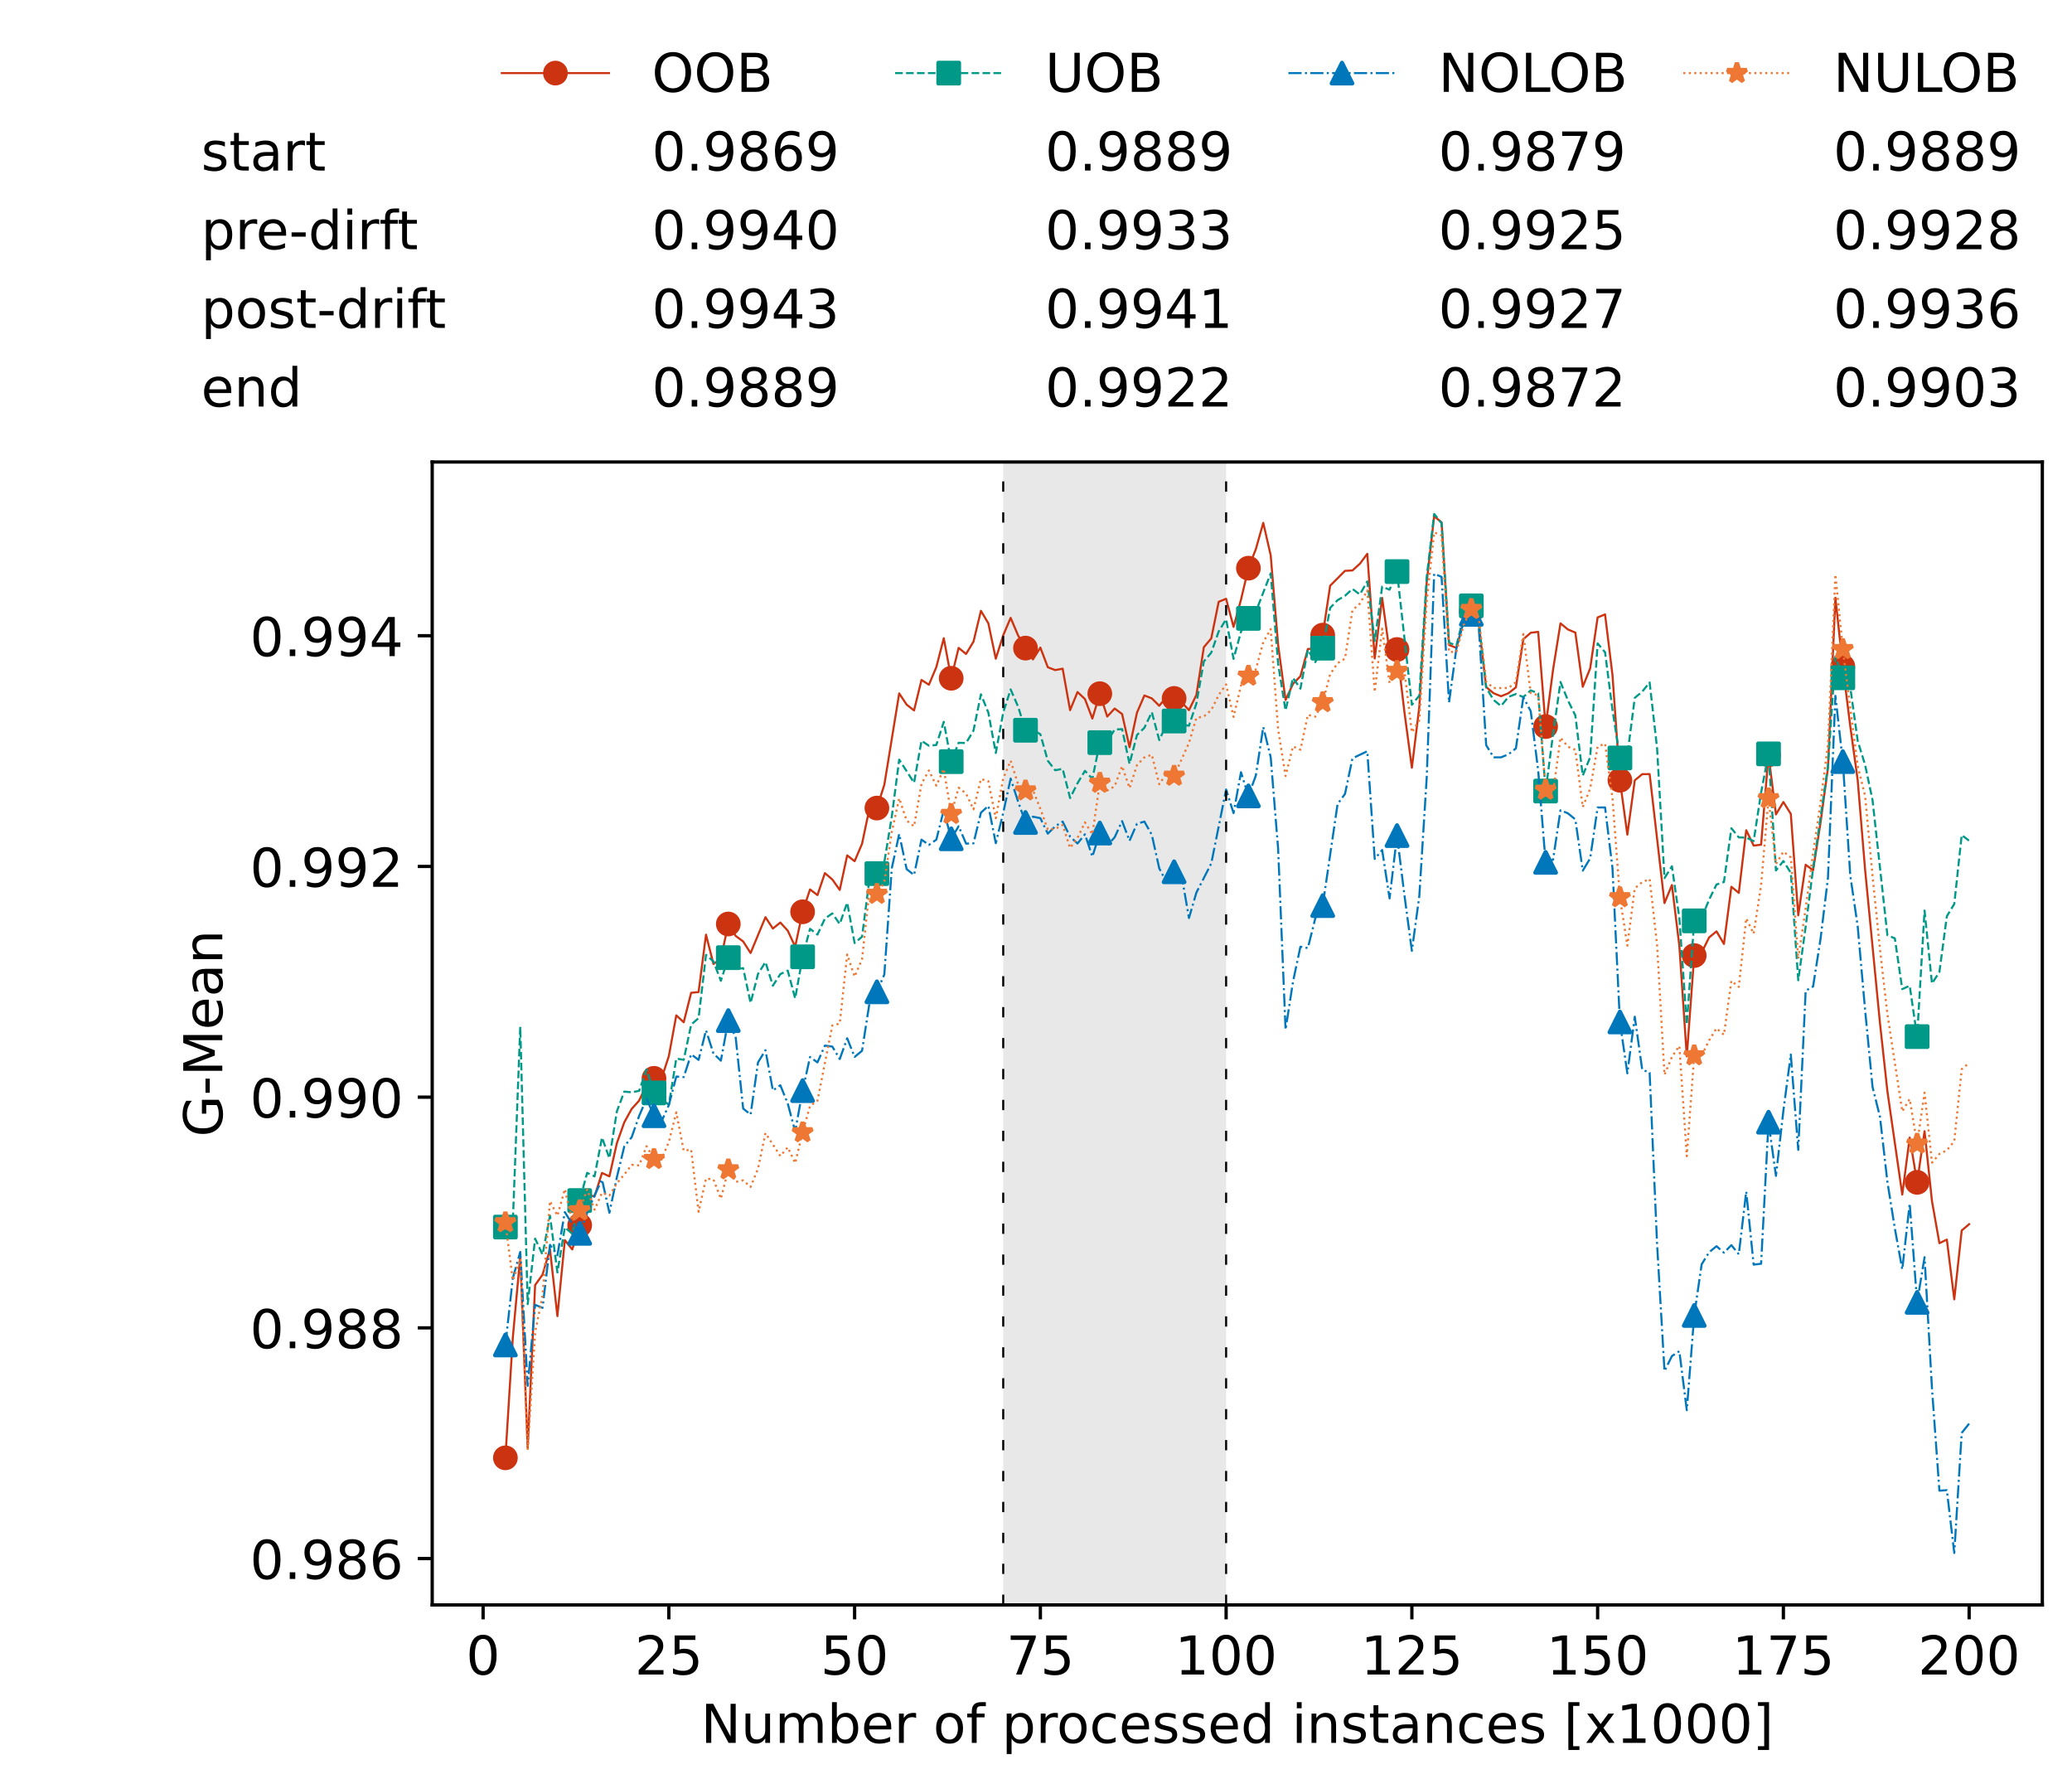 <?xml version="1.0" encoding="utf-8" standalone="no"?>
<!DOCTYPE svg PUBLIC "-//W3C//DTD SVG 1.1//EN"
  "http://www.w3.org/Graphics/SVG/1.1/DTD/svg11.dtd">
<!-- Created with matplotlib (https://matplotlib.org/) -->
<svg height="432.615pt" version="1.1" viewBox="0 0 502.65 432.615" width="502.65pt" xmlns="http://www.w3.org/2000/svg" xmlns:xlink="http://www.w3.org/1999/xlink">
 <defs>
  <style type="text/css">*{stroke-linecap:butt;stroke-linejoin:round;}</style>
 </defs>
 <g id="figure_1">
  <g id="patch_1">
   <path d="M 0 432.615 
L 502.65 432.615 
L 502.65 0 
L 0 0 
z
" style="fill:#ffffff;"/>
  </g>
  <g id="axes_1">
   <g id="patch_2">
    <path d="M 104.85 389.252 
L 495.45 389.252 
L 495.45 112.052 
L 104.85 112.052 
z
" style="fill:#ffffff;"/>
   </g>
   <g id="patch_3">
    <path clip-path="url(#pfd5845e2e2)" d="M 297.446 389.252 
L 297.446 112.052 
L 243.372 112.052 
L 243.372 389.252 
z
" style="fill:#d3d3d3;opacity:0.5;"/>
   </g>
   <g id="matplotlib.axis_1">
    <g id="xtick_1">
     <g id="line2d_1">
      <defs>
       <path d="M 0 0 
L 0 3.5 
" id="m46d831f87e" style="stroke:#000000;stroke-width:0.8;"/>
      </defs>
      <g>
       <use style="stroke:#000000;stroke-width:0.8;" x="117.197" xlink:href="#m46d831f87e" y="389.252"/>
      </g>
     </g>
     <g id="text_1">
      <!-- 0 -->
      <g transform="translate(113.061 406.13)scale(0.13 -0.13)">
       <defs>
        <path d="M 31.781 66.406 
Q 24.172 66.406 20.328 58.906 
Q 16.5 51.422 16.5 36.375 
Q 16.5 21.391 20.328 13.891 
Q 24.172 6.391 31.781 6.391 
Q 39.453 6.391 43.281 13.891 
Q 47.125 21.391 47.125 36.375 
Q 47.125 51.422 43.281 58.906 
Q 39.453 66.406 31.781 66.406 
z
M 31.781 74.219 
Q 44.047 74.219 50.516 64.516 
Q 56.984 54.828 56.984 36.375 
Q 56.984 17.969 50.516 8.266 
Q 44.047 -1.422 31.781 -1.422 
Q 19.531 -1.422 13.062 8.266 
Q 6.594 17.969 6.594 36.375 
Q 6.594 54.828 13.062 64.516 
Q 19.531 74.219 31.781 74.219 
z
" id="DejaVuSans-48"/>
       </defs>
       <use xlink:href="#DejaVuSans-48"/>
      </g>
     </g>
    </g>
    <g id="xtick_2">
     <g id="line2d_2">
      <g>
       <use style="stroke:#000000;stroke-width:0.8;" x="162.259" xlink:href="#m46d831f87e" y="389.252"/>
      </g>
     </g>
     <g id="text_2">
      <!-- 25 -->
      <g transform="translate(153.988 406.13)scale(0.13 -0.13)">
       <defs>
        <path d="M 19.188 8.297 
L 53.609 8.297 
L 53.609 0 
L 7.328 0 
L 7.328 8.297 
Q 12.938 14.109 22.625 23.891 
Q 32.328 33.688 34.812 36.531 
Q 39.547 41.844 41.422 45.531 
Q 43.312 49.219 43.312 52.781 
Q 43.312 58.594 39.234 62.25 
Q 35.156 65.922 28.609 65.922 
Q 23.969 65.922 18.812 64.312 
Q 13.672 62.703 7.812 59.422 
L 7.812 69.391 
Q 13.766 71.781 18.938 73 
Q 24.125 74.219 28.422 74.219 
Q 39.75 74.219 46.484 68.547 
Q 53.219 62.891 53.219 53.422 
Q 53.219 48.922 51.531 44.891 
Q 49.859 40.875 45.406 35.406 
Q 44.188 33.984 37.641 27.219 
Q 31.109 20.453 19.188 8.297 
z
" id="DejaVuSans-50"/>
        <path d="M 10.797 72.906 
L 49.516 72.906 
L 49.516 64.594 
L 19.828 64.594 
L 19.828 46.734 
Q 21.969 47.469 24.109 47.828 
Q 26.266 48.188 28.422 48.188 
Q 40.625 48.188 47.75 41.5 
Q 54.891 34.812 54.891 23.391 
Q 54.891 11.625 47.562 5.094 
Q 40.234 -1.422 26.906 -1.422 
Q 22.312 -1.422 17.547 -0.641 
Q 12.797 0.141 7.719 1.703 
L 7.719 11.625 
Q 12.109 9.234 16.797 8.062 
Q 21.484 6.891 26.703 6.891 
Q 35.156 6.891 40.078 11.328 
Q 45.016 15.766 45.016 23.391 
Q 45.016 31 40.078 35.438 
Q 35.156 39.891 26.703 39.891 
Q 22.75 39.891 18.812 39.016 
Q 14.891 38.141 10.797 36.281 
z
" id="DejaVuSans-53"/>
       </defs>
       <use xlink:href="#DejaVuSans-50"/>
       <use x="63.623" xlink:href="#DejaVuSans-53"/>
      </g>
     </g>
    </g>
    <g id="xtick_3">
     <g id="line2d_3">
      <g>
       <use style="stroke:#000000;stroke-width:0.8;" x="207.322" xlink:href="#m46d831f87e" y="389.252"/>
      </g>
     </g>
     <g id="text_3">
      <!-- 50 -->
      <g transform="translate(199.05 406.13)scale(0.13 -0.13)">
       <use xlink:href="#DejaVuSans-53"/>
       <use x="63.623" xlink:href="#DejaVuSans-48"/>
      </g>
     </g>
    </g>
    <g id="xtick_4">
     <g id="line2d_4">
      <g>
       <use style="stroke:#000000;stroke-width:0.8;" x="252.384" xlink:href="#m46d831f87e" y="389.252"/>
      </g>
     </g>
     <g id="text_4">
      <!-- 75 -->
      <g transform="translate(244.113 406.13)scale(0.13 -0.13)">
       <defs>
        <path d="M 8.203 72.906 
L 55.078 72.906 
L 55.078 68.703 
L 28.609 0 
L 18.312 0 
L 43.219 64.594 
L 8.203 64.594 
z
" id="DejaVuSans-55"/>
       </defs>
       <use xlink:href="#DejaVuSans-55"/>
       <use x="63.623" xlink:href="#DejaVuSans-53"/>
      </g>
     </g>
    </g>
    <g id="xtick_5">
     <g id="line2d_5">
      <g>
       <use style="stroke:#000000;stroke-width:0.8;" x="297.446" xlink:href="#m46d831f87e" y="389.252"/>
      </g>
     </g>
     <g id="text_5">
      <!-- 100 -->
      <g transform="translate(285.039 406.13)scale(0.13 -0.13)">
       <defs>
        <path d="M 12.406 8.297 
L 28.516 8.297 
L 28.516 63.922 
L 10.984 60.406 
L 10.984 69.391 
L 28.422 72.906 
L 38.281 72.906 
L 38.281 8.297 
L 54.391 8.297 
L 54.391 0 
L 12.406 0 
z
" id="DejaVuSans-49"/>
       </defs>
       <use xlink:href="#DejaVuSans-49"/>
       <use x="63.623" xlink:href="#DejaVuSans-48"/>
       <use x="127.246" xlink:href="#DejaVuSans-48"/>
      </g>
     </g>
    </g>
    <g id="xtick_6">
     <g id="line2d_6">
      <g>
       <use style="stroke:#000000;stroke-width:0.8;" x="342.509" xlink:href="#m46d831f87e" y="389.252"/>
      </g>
     </g>
     <g id="text_6">
      <!-- 125 -->
      <g transform="translate(330.102 406.13)scale(0.13 -0.13)">
       <use xlink:href="#DejaVuSans-49"/>
       <use x="63.623" xlink:href="#DejaVuSans-50"/>
       <use x="127.246" xlink:href="#DejaVuSans-53"/>
      </g>
     </g>
    </g>
    <g id="xtick_7">
     <g id="line2d_7">
      <g>
       <use style="stroke:#000000;stroke-width:0.8;" x="387.571" xlink:href="#m46d831f87e" y="389.252"/>
      </g>
     </g>
     <g id="text_7">
      <!-- 150 -->
      <g transform="translate(375.164 406.13)scale(0.13 -0.13)">
       <use xlink:href="#DejaVuSans-49"/>
       <use x="63.623" xlink:href="#DejaVuSans-53"/>
       <use x="127.246" xlink:href="#DejaVuSans-48"/>
      </g>
     </g>
    </g>
    <g id="xtick_8">
     <g id="line2d_8">
      <g>
       <use style="stroke:#000000;stroke-width:0.8;" x="432.633" xlink:href="#m46d831f87e" y="389.252"/>
      </g>
     </g>
     <g id="text_8">
      <!-- 175 -->
      <g transform="translate(420.226 406.13)scale(0.13 -0.13)">
       <use xlink:href="#DejaVuSans-49"/>
       <use x="63.623" xlink:href="#DejaVuSans-55"/>
       <use x="127.246" xlink:href="#DejaVuSans-53"/>
      </g>
     </g>
    </g>
    <g id="xtick_9">
     <g id="line2d_9">
      <g>
       <use style="stroke:#000000;stroke-width:0.8;" x="477.695" xlink:href="#m46d831f87e" y="389.252"/>
      </g>
     </g>
     <g id="text_9">
      <!-- 200 -->
      <g transform="translate(465.289 406.13)scale(0.13 -0.13)">
       <use xlink:href="#DejaVuSans-50"/>
       <use x="63.623" xlink:href="#DejaVuSans-48"/>
       <use x="127.246" xlink:href="#DejaVuSans-48"/>
      </g>
     </g>
    </g>
    <g id="text_10">
     <!-- Number of processed instances [x1000] -->
     <g transform="translate(170.025 422.711)scale(0.13 -0.13)">
      <defs>
       <path d="M 9.812 72.906 
L 23.094 72.906 
L 55.422 11.922 
L 55.422 72.906 
L 64.984 72.906 
L 64.984 0 
L 51.703 0 
L 19.391 60.984 
L 19.391 0 
L 9.812 0 
z
" id="DejaVuSans-78"/>
       <path d="M 8.5 21.578 
L 8.5 54.688 
L 17.484 54.688 
L 17.484 21.922 
Q 17.484 14.156 20.5 10.266 
Q 23.531 6.391 29.594 6.391 
Q 36.859 6.391 41.078 11.031 
Q 45.312 15.672 45.312 23.688 
L 45.312 54.688 
L 54.297 54.688 
L 54.297 0 
L 45.312 0 
L 45.312 8.406 
Q 42.047 3.422 37.719 1 
Q 33.406 -1.422 27.688 -1.422 
Q 18.266 -1.422 13.375 4.438 
Q 8.5 10.297 8.5 21.578 
z
M 31.109 56 
z
" id="DejaVuSans-117"/>
       <path d="M 52 44.188 
Q 55.375 50.25 60.062 53.125 
Q 64.75 56 71.094 56 
Q 79.641 56 84.281 50.016 
Q 88.922 44.047 88.922 33.016 
L 88.922 0 
L 79.891 0 
L 79.891 32.719 
Q 79.891 40.578 77.094 44.375 
Q 74.312 48.188 68.609 48.188 
Q 61.625 48.188 57.562 43.547 
Q 53.516 38.922 53.516 30.906 
L 53.516 0 
L 44.484 0 
L 44.484 32.719 
Q 44.484 40.625 41.703 44.406 
Q 38.922 48.188 33.109 48.188 
Q 26.219 48.188 22.156 43.531 
Q 18.109 38.875 18.109 30.906 
L 18.109 0 
L 9.078 0 
L 9.078 54.688 
L 18.109 54.688 
L 18.109 46.188 
Q 21.188 51.219 25.484 53.609 
Q 29.781 56 35.688 56 
Q 41.656 56 45.828 52.969 
Q 50 49.953 52 44.188 
z
" id="DejaVuSans-109"/>
       <path d="M 48.688 27.297 
Q 48.688 37.203 44.609 42.844 
Q 40.531 48.484 33.406 48.484 
Q 26.266 48.484 22.188 42.844 
Q 18.109 37.203 18.109 27.297 
Q 18.109 17.391 22.188 11.75 
Q 26.266 6.109 33.406 6.109 
Q 40.531 6.109 44.609 11.75 
Q 48.688 17.391 48.688 27.297 
z
M 18.109 46.391 
Q 20.953 51.266 25.266 53.625 
Q 29.594 56 35.594 56 
Q 45.562 56 51.781 48.094 
Q 58.016 40.188 58.016 27.297 
Q 58.016 14.406 51.781 6.484 
Q 45.562 -1.422 35.594 -1.422 
Q 29.594 -1.422 25.266 0.953 
Q 20.953 3.328 18.109 8.203 
L 18.109 0 
L 9.078 0 
L 9.078 75.984 
L 18.109 75.984 
z
" id="DejaVuSans-98"/>
       <path d="M 56.203 29.594 
L 56.203 25.203 
L 14.891 25.203 
Q 15.484 15.922 20.484 11.062 
Q 25.484 6.203 34.422 6.203 
Q 39.594 6.203 44.453 7.469 
Q 49.312 8.734 54.109 11.281 
L 54.109 2.781 
Q 49.266 0.734 44.188 -0.344 
Q 39.109 -1.422 33.891 -1.422 
Q 20.797 -1.422 13.156 6.188 
Q 5.516 13.812 5.516 26.812 
Q 5.516 40.234 12.766 48.109 
Q 20.016 56 32.328 56 
Q 43.359 56 49.781 48.891 
Q 56.203 41.797 56.203 29.594 
z
M 47.219 32.234 
Q 47.125 39.594 43.094 43.984 
Q 39.062 48.391 32.422 48.391 
Q 24.906 48.391 20.391 44.141 
Q 15.875 39.891 15.188 32.172 
z
" id="DejaVuSans-101"/>
       <path d="M 41.109 46.297 
Q 39.594 47.172 37.812 47.578 
Q 36.031 48 33.891 48 
Q 26.266 48 22.188 43.047 
Q 18.109 38.094 18.109 28.812 
L 18.109 0 
L 9.078 0 
L 9.078 54.688 
L 18.109 54.688 
L 18.109 46.188 
Q 20.953 51.172 25.484 53.578 
Q 30.031 56 36.531 56 
Q 37.453 56 38.578 55.875 
Q 39.703 55.766 41.062 55.516 
z
" id="DejaVuSans-114"/>
       <path id="DejaVuSans-32"/>
       <path d="M 30.609 48.391 
Q 23.391 48.391 19.188 42.75 
Q 14.984 37.109 14.984 27.297 
Q 14.984 17.484 19.156 11.844 
Q 23.344 6.203 30.609 6.203 
Q 37.797 6.203 41.984 11.859 
Q 46.188 17.531 46.188 27.297 
Q 46.188 37.016 41.984 42.703 
Q 37.797 48.391 30.609 48.391 
z
M 30.609 56 
Q 42.328 56 49.016 48.375 
Q 55.719 40.766 55.719 27.297 
Q 55.719 13.875 49.016 6.219 
Q 42.328 -1.422 30.609 -1.422 
Q 18.844 -1.422 12.172 6.219 
Q 5.516 13.875 5.516 27.297 
Q 5.516 40.766 12.172 48.375 
Q 18.844 56 30.609 56 
z
" id="DejaVuSans-111"/>
       <path d="M 37.109 75.984 
L 37.109 68.5 
L 28.516 68.5 
Q 23.688 68.5 21.797 66.547 
Q 19.922 64.594 19.922 59.516 
L 19.922 54.688 
L 34.719 54.688 
L 34.719 47.703 
L 19.922 47.703 
L 19.922 0 
L 10.891 0 
L 10.891 47.703 
L 2.297 47.703 
L 2.297 54.688 
L 10.891 54.688 
L 10.891 58.5 
Q 10.891 67.625 15.141 71.797 
Q 19.391 75.984 28.609 75.984 
z
" id="DejaVuSans-102"/>
       <path d="M 18.109 8.203 
L 18.109 -20.797 
L 9.078 -20.797 
L 9.078 54.688 
L 18.109 54.688 
L 18.109 46.391 
Q 20.953 51.266 25.266 53.625 
Q 29.594 56 35.594 56 
Q 45.562 56 51.781 48.094 
Q 58.016 40.188 58.016 27.297 
Q 58.016 14.406 51.781 6.484 
Q 45.562 -1.422 35.594 -1.422 
Q 29.594 -1.422 25.266 0.953 
Q 20.953 3.328 18.109 8.203 
z
M 48.688 27.297 
Q 48.688 37.203 44.609 42.844 
Q 40.531 48.484 33.406 48.484 
Q 26.266 48.484 22.188 42.844 
Q 18.109 37.203 18.109 27.297 
Q 18.109 17.391 22.188 11.75 
Q 26.266 6.109 33.406 6.109 
Q 40.531 6.109 44.609 11.75 
Q 48.688 17.391 48.688 27.297 
z
" id="DejaVuSans-112"/>
       <path d="M 48.781 52.594 
L 48.781 44.188 
Q 44.969 46.297 41.141 47.344 
Q 37.312 48.391 33.406 48.391 
Q 24.656 48.391 19.812 42.844 
Q 14.984 37.312 14.984 27.297 
Q 14.984 17.281 19.812 11.734 
Q 24.656 6.203 33.406 6.203 
Q 37.312 6.203 41.141 7.25 
Q 44.969 8.297 48.781 10.406 
L 48.781 2.094 
Q 45.016 0.344 40.984 -0.531 
Q 36.969 -1.422 32.422 -1.422 
Q 20.062 -1.422 12.781 6.344 
Q 5.516 14.109 5.516 27.297 
Q 5.516 40.672 12.859 48.328 
Q 20.219 56 33.016 56 
Q 37.156 56 41.109 55.141 
Q 45.062 54.297 48.781 52.594 
z
" id="DejaVuSans-99"/>
       <path d="M 44.281 53.078 
L 44.281 44.578 
Q 40.484 46.531 36.375 47.5 
Q 32.281 48.484 27.875 48.484 
Q 21.188 48.484 17.844 46.438 
Q 14.5 44.391 14.5 40.281 
Q 14.5 37.156 16.891 35.375 
Q 19.281 33.594 26.516 31.984 
L 29.594 31.297 
Q 39.156 29.25 43.188 25.516 
Q 47.219 21.781 47.219 15.094 
Q 47.219 7.469 41.188 3.016 
Q 35.156 -1.422 24.609 -1.422 
Q 20.219 -1.422 15.453 -0.562 
Q 10.688 0.297 5.422 2 
L 5.422 11.281 
Q 10.406 8.688 15.234 7.391 
Q 20.062 6.109 24.812 6.109 
Q 31.156 6.109 34.562 8.281 
Q 37.984 10.453 37.984 14.406 
Q 37.984 18.062 35.516 20.016 
Q 33.062 21.969 24.703 23.781 
L 21.578 24.516 
Q 13.234 26.266 9.516 29.906 
Q 5.812 33.547 5.812 39.891 
Q 5.812 47.609 11.281 51.797 
Q 16.75 56 26.812 56 
Q 31.781 56 36.172 55.266 
Q 40.578 54.547 44.281 53.078 
z
" id="DejaVuSans-115"/>
       <path d="M 45.406 46.391 
L 45.406 75.984 
L 54.391 75.984 
L 54.391 0 
L 45.406 0 
L 45.406 8.203 
Q 42.578 3.328 38.25 0.953 
Q 33.938 -1.422 27.875 -1.422 
Q 17.969 -1.422 11.734 6.484 
Q 5.516 14.406 5.516 27.297 
Q 5.516 40.188 11.734 48.094 
Q 17.969 56 27.875 56 
Q 33.938 56 38.25 53.625 
Q 42.578 51.266 45.406 46.391 
z
M 14.797 27.297 
Q 14.797 17.391 18.875 11.75 
Q 22.953 6.109 30.078 6.109 
Q 37.203 6.109 41.297 11.75 
Q 45.406 17.391 45.406 27.297 
Q 45.406 37.203 41.297 42.844 
Q 37.203 48.484 30.078 48.484 
Q 22.953 48.484 18.875 42.844 
Q 14.797 37.203 14.797 27.297 
z
" id="DejaVuSans-100"/>
       <path d="M 9.422 54.688 
L 18.406 54.688 
L 18.406 0 
L 9.422 0 
z
M 9.422 75.984 
L 18.406 75.984 
L 18.406 64.594 
L 9.422 64.594 
z
" id="DejaVuSans-105"/>
       <path d="M 54.891 33.016 
L 54.891 0 
L 45.906 0 
L 45.906 32.719 
Q 45.906 40.484 42.875 44.328 
Q 39.844 48.188 33.797 48.188 
Q 26.516 48.188 22.312 43.547 
Q 18.109 38.922 18.109 30.906 
L 18.109 0 
L 9.078 0 
L 9.078 54.688 
L 18.109 54.688 
L 18.109 46.188 
Q 21.344 51.125 25.703 53.562 
Q 30.078 56 35.797 56 
Q 45.219 56 50.047 50.172 
Q 54.891 44.344 54.891 33.016 
z
" id="DejaVuSans-110"/>
       <path d="M 18.312 70.219 
L 18.312 54.688 
L 36.812 54.688 
L 36.812 47.703 
L 18.312 47.703 
L 18.312 18.016 
Q 18.312 11.328 20.141 9.422 
Q 21.969 7.516 27.594 7.516 
L 36.812 7.516 
L 36.812 0 
L 27.594 0 
Q 17.188 0 13.234 3.875 
Q 9.281 7.766 9.281 18.016 
L 9.281 47.703 
L 2.688 47.703 
L 2.688 54.688 
L 9.281 54.688 
L 9.281 70.219 
z
" id="DejaVuSans-116"/>
       <path d="M 34.281 27.484 
Q 23.391 27.484 19.188 25 
Q 14.984 22.516 14.984 16.5 
Q 14.984 11.719 18.141 8.906 
Q 21.297 6.109 26.703 6.109 
Q 34.188 6.109 38.703 11.406 
Q 43.219 16.703 43.219 25.484 
L 43.219 27.484 
z
M 52.203 31.203 
L 52.203 0 
L 43.219 0 
L 43.219 8.297 
Q 40.141 3.328 35.547 0.953 
Q 30.953 -1.422 24.312 -1.422 
Q 15.922 -1.422 10.953 3.297 
Q 6 8.016 6 15.922 
Q 6 25.141 12.172 29.828 
Q 18.359 34.516 30.609 34.516 
L 43.219 34.516 
L 43.219 35.406 
Q 43.219 41.609 39.141 45 
Q 35.062 48.391 27.688 48.391 
Q 23 48.391 18.547 47.266 
Q 14.109 46.141 10.016 43.891 
L 10.016 52.203 
Q 14.938 54.109 19.578 55.047 
Q 24.219 56 28.609 56 
Q 40.484 56 46.344 49.844 
Q 52.203 43.703 52.203 31.203 
z
" id="DejaVuSans-97"/>
       <path d="M 8.594 75.984 
L 29.297 75.984 
L 29.297 69 
L 17.578 69 
L 17.578 -6.203 
L 29.297 -6.203 
L 29.297 -13.188 
L 8.594 -13.188 
z
" id="DejaVuSans-91"/>
       <path d="M 54.891 54.688 
L 35.109 28.078 
L 55.906 0 
L 45.312 0 
L 29.391 21.484 
L 13.484 0 
L 2.875 0 
L 24.125 28.609 
L 4.688 54.688 
L 15.281 54.688 
L 29.781 35.203 
L 44.281 54.688 
z
" id="DejaVuSans-120"/>
       <path d="M 30.422 75.984 
L 30.422 -13.188 
L 9.719 -13.188 
L 9.719 -6.203 
L 21.391 -6.203 
L 21.391 69 
L 9.719 69 
L 9.719 75.984 
z
" id="DejaVuSans-93"/>
      </defs>
      <use xlink:href="#DejaVuSans-78"/>
      <use x="74.805" xlink:href="#DejaVuSans-117"/>
      <use x="138.184" xlink:href="#DejaVuSans-109"/>
      <use x="235.596" xlink:href="#DejaVuSans-98"/>
      <use x="299.072" xlink:href="#DejaVuSans-101"/>
      <use x="360.596" xlink:href="#DejaVuSans-114"/>
      <use x="401.709" xlink:href="#DejaVuSans-32"/>
      <use x="433.496" xlink:href="#DejaVuSans-111"/>
      <use x="494.678" xlink:href="#DejaVuSans-102"/>
      <use x="529.883" xlink:href="#DejaVuSans-32"/>
      <use x="561.67" xlink:href="#DejaVuSans-112"/>
      <use x="625.146" xlink:href="#DejaVuSans-114"/>
      <use x="664.01" xlink:href="#DejaVuSans-111"/>
      <use x="725.191" xlink:href="#DejaVuSans-99"/>
      <use x="780.172" xlink:href="#DejaVuSans-101"/>
      <use x="841.695" xlink:href="#DejaVuSans-115"/>
      <use x="893.795" xlink:href="#DejaVuSans-115"/>
      <use x="945.895" xlink:href="#DejaVuSans-101"/>
      <use x="1007.418" xlink:href="#DejaVuSans-100"/>
      <use x="1070.895" xlink:href="#DejaVuSans-32"/>
      <use x="1102.682" xlink:href="#DejaVuSans-105"/>
      <use x="1130.465" xlink:href="#DejaVuSans-110"/>
      <use x="1193.844" xlink:href="#DejaVuSans-115"/>
      <use x="1245.943" xlink:href="#DejaVuSans-116"/>
      <use x="1285.152" xlink:href="#DejaVuSans-97"/>
      <use x="1346.432" xlink:href="#DejaVuSans-110"/>
      <use x="1409.811" xlink:href="#DejaVuSans-99"/>
      <use x="1464.791" xlink:href="#DejaVuSans-101"/>
      <use x="1526.314" xlink:href="#DejaVuSans-115"/>
      <use x="1578.414" xlink:href="#DejaVuSans-32"/>
      <use x="1610.201" xlink:href="#DejaVuSans-91"/>
      <use x="1649.215" xlink:href="#DejaVuSans-120"/>
      <use x="1708.395" xlink:href="#DejaVuSans-49"/>
      <use x="1772.018" xlink:href="#DejaVuSans-48"/>
      <use x="1835.641" xlink:href="#DejaVuSans-48"/>
      <use x="1899.264" xlink:href="#DejaVuSans-48"/>
      <use x="1962.887" xlink:href="#DejaVuSans-93"/>
     </g>
    </g>
   </g>
   <g id="matplotlib.axis_2">
    <g id="ytick_1">
     <g id="line2d_10">
      <defs>
       <path d="M 0 0 
L -3.5 0 
" id="me5b372bea3" style="stroke:#000000;stroke-width:0.8;"/>
      </defs>
      <g>
       <use style="stroke:#000000;stroke-width:0.8;" x="104.85" xlink:href="#me5b372bea3" y="378.006"/>
      </g>
     </g>
     <g id="text_11">
      <!-- 0.986 -->
      <g transform="translate(60.633 382.945)scale(0.13 -0.13)">
       <defs>
        <path d="M 10.688 12.406 
L 21 12.406 
L 21 0 
L 10.688 0 
z
" id="DejaVuSans-46"/>
        <path d="M 10.984 1.516 
L 10.984 10.5 
Q 14.703 8.734 18.5 7.812 
Q 22.312 6.891 25.984 6.891 
Q 35.75 6.891 40.891 13.453 
Q 46.047 20.016 46.781 33.406 
Q 43.953 29.203 39.594 26.953 
Q 35.25 24.703 29.984 24.703 
Q 19.047 24.703 12.672 31.312 
Q 6.297 37.938 6.297 49.422 
Q 6.297 60.641 12.938 67.422 
Q 19.578 74.219 30.609 74.219 
Q 43.266 74.219 49.922 64.516 
Q 56.594 54.828 56.594 36.375 
Q 56.594 19.141 48.406 8.859 
Q 40.234 -1.422 26.422 -1.422 
Q 22.703 -1.422 18.891 -0.688 
Q 15.094 0.047 10.984 1.516 
z
M 30.609 32.422 
Q 37.25 32.422 41.125 36.953 
Q 45.016 41.5 45.016 49.422 
Q 45.016 57.281 41.125 61.844 
Q 37.25 66.406 30.609 66.406 
Q 23.969 66.406 20.094 61.844 
Q 16.219 57.281 16.219 49.422 
Q 16.219 41.5 20.094 36.953 
Q 23.969 32.422 30.609 32.422 
z
" id="DejaVuSans-57"/>
        <path d="M 31.781 34.625 
Q 24.75 34.625 20.719 30.859 
Q 16.703 27.094 16.703 20.516 
Q 16.703 13.922 20.719 10.156 
Q 24.75 6.391 31.781 6.391 
Q 38.812 6.391 42.859 10.172 
Q 46.922 13.969 46.922 20.516 
Q 46.922 27.094 42.891 30.859 
Q 38.875 34.625 31.781 34.625 
z
M 21.922 38.812 
Q 15.578 40.375 12.031 44.719 
Q 8.5 49.078 8.5 55.328 
Q 8.5 64.062 14.719 69.141 
Q 20.953 74.219 31.781 74.219 
Q 42.672 74.219 48.875 69.141 
Q 55.078 64.062 55.078 55.328 
Q 55.078 49.078 51.531 44.719 
Q 48 40.375 41.703 38.812 
Q 48.828 37.156 52.797 32.312 
Q 56.781 27.484 56.781 20.516 
Q 56.781 9.906 50.312 4.234 
Q 43.844 -1.422 31.781 -1.422 
Q 19.734 -1.422 13.25 4.234 
Q 6.781 9.906 6.781 20.516 
Q 6.781 27.484 10.781 32.312 
Q 14.797 37.156 21.922 38.812 
z
M 18.312 54.391 
Q 18.312 48.734 21.844 45.562 
Q 25.391 42.391 31.781 42.391 
Q 38.141 42.391 41.719 45.562 
Q 45.312 48.734 45.312 54.391 
Q 45.312 60.062 41.719 63.234 
Q 38.141 66.406 31.781 66.406 
Q 25.391 66.406 21.844 63.234 
Q 18.312 60.062 18.312 54.391 
z
" id="DejaVuSans-56"/>
        <path d="M 33.016 40.375 
Q 26.375 40.375 22.484 35.828 
Q 18.609 31.297 18.609 23.391 
Q 18.609 15.531 22.484 10.953 
Q 26.375 6.391 33.016 6.391 
Q 39.656 6.391 43.531 10.953 
Q 47.406 15.531 47.406 23.391 
Q 47.406 31.297 43.531 35.828 
Q 39.656 40.375 33.016 40.375 
z
M 52.594 71.297 
L 52.594 62.312 
Q 48.875 64.062 45.094 64.984 
Q 41.312 65.922 37.594 65.922 
Q 27.828 65.922 22.672 59.328 
Q 17.531 52.734 16.797 39.406 
Q 19.672 43.656 24.016 45.922 
Q 28.375 48.188 33.594 48.188 
Q 44.578 48.188 50.953 41.516 
Q 57.328 34.859 57.328 23.391 
Q 57.328 12.156 50.688 5.359 
Q 44.047 -1.422 33.016 -1.422 
Q 20.359 -1.422 13.672 8.266 
Q 6.984 17.969 6.984 36.375 
Q 6.984 53.656 15.188 63.938 
Q 23.391 74.219 37.203 74.219 
Q 40.922 74.219 44.703 73.484 
Q 48.484 72.75 52.594 71.297 
z
" id="DejaVuSans-54"/>
       </defs>
       <use xlink:href="#DejaVuSans-48"/>
       <use x="63.623" xlink:href="#DejaVuSans-46"/>
       <use x="95.41" xlink:href="#DejaVuSans-57"/>
       <use x="159.033" xlink:href="#DejaVuSans-56"/>
       <use x="222.656" xlink:href="#DejaVuSans-54"/>
      </g>
     </g>
    </g>
    <g id="ytick_2">
     <g id="line2d_11">
      <g>
       <use style="stroke:#000000;stroke-width:0.8;" x="104.85" xlink:href="#me5b372bea3" y="322.051"/>
      </g>
     </g>
     <g id="text_12">
      <!-- 0.988 -->
      <g transform="translate(60.633 326.99)scale(0.13 -0.13)">
       <use xlink:href="#DejaVuSans-48"/>
       <use x="63.623" xlink:href="#DejaVuSans-46"/>
       <use x="95.41" xlink:href="#DejaVuSans-57"/>
       <use x="159.033" xlink:href="#DejaVuSans-56"/>
       <use x="222.656" xlink:href="#DejaVuSans-56"/>
      </g>
     </g>
    </g>
    <g id="ytick_3">
     <g id="line2d_12">
      <g>
       <use style="stroke:#000000;stroke-width:0.8;" x="104.85" xlink:href="#me5b372bea3" y="266.096"/>
      </g>
     </g>
     <g id="text_13">
      <!-- 0.990 -->
      <g transform="translate(60.633 271.035)scale(0.13 -0.13)">
       <use xlink:href="#DejaVuSans-48"/>
       <use x="63.623" xlink:href="#DejaVuSans-46"/>
       <use x="95.41" xlink:href="#DejaVuSans-57"/>
       <use x="159.033" xlink:href="#DejaVuSans-57"/>
       <use x="222.656" xlink:href="#DejaVuSans-48"/>
      </g>
     </g>
    </g>
    <g id="ytick_4">
     <g id="line2d_13">
      <g>
       <use style="stroke:#000000;stroke-width:0.8;" x="104.85" xlink:href="#me5b372bea3" y="210.141"/>
      </g>
     </g>
     <g id="text_14">
      <!-- 0.992 -->
      <g transform="translate(60.633 215.08)scale(0.13 -0.13)">
       <use xlink:href="#DejaVuSans-48"/>
       <use x="63.623" xlink:href="#DejaVuSans-46"/>
       <use x="95.41" xlink:href="#DejaVuSans-57"/>
       <use x="159.033" xlink:href="#DejaVuSans-57"/>
       <use x="222.656" xlink:href="#DejaVuSans-50"/>
      </g>
     </g>
    </g>
    <g id="ytick_5">
     <g id="line2d_14">
      <g>
       <use style="stroke:#000000;stroke-width:0.8;" x="104.85" xlink:href="#me5b372bea3" y="154.187"/>
      </g>
     </g>
     <g id="text_15">
      <!-- 0.994 -->
      <g transform="translate(60.633 159.126)scale(0.13 -0.13)">
       <defs>
        <path d="M 37.797 64.312 
L 12.891 25.391 
L 37.797 25.391 
z
M 35.203 72.906 
L 47.609 72.906 
L 47.609 25.391 
L 58.016 25.391 
L 58.016 17.188 
L 47.609 17.188 
L 47.609 0 
L 37.797 0 
L 37.797 17.188 
L 4.891 17.188 
L 4.891 26.703 
z
" id="DejaVuSans-52"/>
       </defs>
       <use xlink:href="#DejaVuSans-48"/>
       <use x="63.623" xlink:href="#DejaVuSans-46"/>
       <use x="95.41" xlink:href="#DejaVuSans-57"/>
       <use x="159.033" xlink:href="#DejaVuSans-57"/>
       <use x="222.656" xlink:href="#DejaVuSans-52"/>
      </g>
     </g>
    </g>
    <g id="text_16">
     <!-- G-Mean -->
     <g transform="translate(53.93 275.744)rotate(-90)scale(0.13 -0.13)">
      <defs>
       <path d="M 59.516 10.406 
L 59.516 29.984 
L 43.406 29.984 
L 43.406 38.094 
L 69.281 38.094 
L 69.281 6.781 
Q 63.578 2.734 56.688 0.656 
Q 49.812 -1.422 42 -1.422 
Q 24.906 -1.422 15.25 8.562 
Q 5.609 18.562 5.609 36.375 
Q 5.609 54.25 15.25 64.234 
Q 24.906 74.219 42 74.219 
Q 49.125 74.219 55.547 72.453 
Q 61.969 70.703 67.391 67.281 
L 67.391 56.781 
Q 61.922 61.422 55.766 63.766 
Q 49.609 66.109 42.828 66.109 
Q 29.438 66.109 22.719 58.641 
Q 16.016 51.172 16.016 36.375 
Q 16.016 21.625 22.719 14.156 
Q 29.438 6.688 42.828 6.688 
Q 48.047 6.688 52.141 7.594 
Q 56.25 8.5 59.516 10.406 
z
" id="DejaVuSans-71"/>
       <path d="M 4.891 31.391 
L 31.203 31.391 
L 31.203 23.391 
L 4.891 23.391 
z
" id="DejaVuSans-45"/>
       <path d="M 9.812 72.906 
L 24.516 72.906 
L 43.109 23.297 
L 61.812 72.906 
L 76.516 72.906 
L 76.516 0 
L 66.891 0 
L 66.891 64.016 
L 48.094 14.016 
L 38.188 14.016 
L 19.391 64.016 
L 19.391 0 
L 9.812 0 
z
" id="DejaVuSans-77"/>
      </defs>
      <use xlink:href="#DejaVuSans-71"/>
      <use x="77.49" xlink:href="#DejaVuSans-45"/>
      <use x="113.574" xlink:href="#DejaVuSans-77"/>
      <use x="199.854" xlink:href="#DejaVuSans-101"/>
      <use x="261.377" xlink:href="#DejaVuSans-97"/>
      <use x="322.656" xlink:href="#DejaVuSans-110"/>
     </g>
    </g>
   </g>
   <g id="line2d_15"/>
   <g id="line2d_16"/>
   <g id="line2d_17"/>
   <g id="line2d_18"/>
   <g id="line2d_19"/>
   <g id="line2d_20">
    <path clip-path="url(#pfd5845e2e2)" d="M 122.605 353.573 
L 124.407 324.419 
L 126.21 304.657 
L 128.012 351.204 
L 129.815 311.682 
L 131.617 309.138 
L 133.419 302.997 
L 135.222 319.208 
L 137.024 300.774 
L 138.827 303.032 
L 140.629 297.154 
L 142.432 289.737 
L 144.234 290.185 
L 146.037 284.473 
L 147.839 285.31 
L 149.642 277.274 
L 151.444 272.202 
L 153.247 268.938 
L 155.049 266.937 
L 156.852 263.059 
L 158.654 261.532 
L 160.457 261.669 
L 162.259 256.123 
L 164.062 246.255 
L 165.864 247.937 
L 167.667 240.786 
L 169.469 240.608 
L 171.272 226.69 
L 173.074 233.801 
L 174.877 232.516 
L 176.679 224.1 
L 178.482 227.001 
L 180.284 228.337 
L 182.087 231.139 
L 185.692 222.446 
L 187.494 225.207 
L 189.297 223.746 
L 191.099 225.712 
L 192.902 229.594 
L 194.704 221.14 
L 196.507 215.711 
L 198.309 217.088 
L 200.112 211.759 
L 201.914 213.299 
L 203.717 215.84 
L 205.519 207.459 
L 207.322 208.873 
L 209.124 204.649 
L 210.927 196.045 
L 212.729 195.983 
L 214.532 190.329 
L 218.137 168.171 
L 219.939 170.889 
L 221.742 172.306 
L 223.544 164.905 
L 225.347 166.072 
L 227.149 161.785 
L 228.952 154.79 
L 230.754 164.502 
L 232.557 157.135 
L 234.359 158.613 
L 236.162 155.609 
L 237.964 148.144 
L 239.767 151.18 
L 241.569 159.761 
L 243.372 154.077 
L 245.174 149.851 
L 246.976 154.099 
L 248.779 157.188 
L 250.581 159.934 
L 252.384 157.065 
L 254.186 161.824 
L 255.989 162.521 
L 257.791 162.177 
L 259.594 172.242 
L 261.396 167.845 
L 263.199 169.544 
L 265.001 174.276 
L 266.804 168.241 
L 268.606 173.784 
L 270.409 171.844 
L 272.211 173.173 
L 274.014 181.228 
L 275.816 172.86 
L 277.619 168.676 
L 279.421 169.383 
L 281.224 171.174 
L 283.026 168.998 
L 284.829 169.396 
L 286.631 170.298 
L 288.434 172.237 
L 290.236 168.533 
L 292.039 156.975 
L 293.841 154.834 
L 295.644 145.951 
L 297.446 145.225 
L 299.249 152.051 
L 301.051 145.453 
L 302.854 137.801 
L 304.656 133.178 
L 306.459 126.811 
L 308.261 134.679 
L 310.064 156.415 
L 311.866 169.772 
L 313.669 165.87 
L 315.471 163.994 
L 317.274 157.41 
L 319.076 157.229 
L 320.879 154.042 
L 322.681 142.056 
L 326.286 138.449 
L 328.089 138.355 
L 329.891 136.733 
L 331.694 134.32 
L 333.496 159.7 
L 335.299 145.024 
L 337.101 158.24 
L 338.904 157.524 
L 340.706 172.734 
L 342.509 186.207 
L 344.311 171.454 
L 346.114 141.168 
L 347.916 125.196 
L 349.719 126.698 
L 351.521 156.432 
L 353.324 157.132 
L 355.126 150.503 
L 356.928 148.261 
L 358.731 151.2 
L 360.533 166.633 
L 362.336 168.134 
L 364.138 168.863 
L 365.941 168.126 
L 367.743 166.706 
L 369.546 155.028 
L 371.348 153.467 
L 373.151 153.245 
L 374.953 176.218 
L 376.756 162.451 
L 378.558 151.184 
L 380.361 152.668 
L 382.163 153.416 
L 383.966 166.571 
L 385.768 162.078 
L 387.571 149.748 
L 389.373 149.007 
L 391.176 163.741 
L 392.978 189.237 
L 394.781 202.438 
L 396.583 189.255 
L 398.386 187.766 
L 400.188 187.746 
L 403.793 219.027 
L 405.596 214.654 
L 407.398 229.435 
L 409.201 256.192 
L 411.003 231.754 
L 412.806 231.03 
L 414.608 227.366 
L 416.411 225.891 
L 418.213 228.939 
L 420.016 215.074 
L 421.818 216.554 
L 423.621 201.358 
L 425.423 205.084 
L 427.226 204.868 
L 429.028 183.068 
L 430.831 197.523 
L 432.633 194.515 
L 434.436 197.395 
L 436.238 221.989 
L 438.041 209.728 
L 439.843 211.073 
L 441.646 199.518 
L 443.448 186.238 
L 445.251 144.972 
L 447.053 161.648 
L 448.856 176.119 
L 450.658 189.168 
L 452.461 210.977 
L 456.066 248.156 
L 457.868 264.656 
L 461.473 289.722 
L 463.276 275.894 
L 465.078 286.759 
L 466.881 274.36 
L 468.683 291.332 
L 470.485 301.513 
L 472.288 300.643 
L 474.09 315.143 
L 475.893 298.433 
L 477.695 296.91 
L 477.695 296.91 
" style="fill:none;stroke:#cc3311;stroke-linecap:square;stroke-width:0.5;"/>
    <defs>
     <path d="M 0 2.5 
C 0.663 2.5 1.299 2.237 1.768 1.768 
C 2.237 1.299 2.5 0.663 2.5 0 
C 2.5 -0.663 2.237 -1.299 1.768 -1.768 
C 1.299 -2.237 0.663 -2.5 0 -2.5 
C -0.663 -2.5 -1.299 -2.237 -1.768 -1.768 
C -2.237 -1.299 -2.5 -0.663 -2.5 0 
C -2.5 0.663 -2.237 1.299 -1.768 1.768 
C -1.299 2.237 -0.663 2.5 0 2.5 
z
" id="m53df61d790" style="stroke:#cc3311;"/>
    </defs>
    <g clip-path="url(#pfd5845e2e2)">
     <use style="fill:#cc3311;stroke:#cc3311;" x="122.605" xlink:href="#m53df61d790" y="353.573"/>
     <use style="fill:#cc3311;stroke:#cc3311;" x="140.629" xlink:href="#m53df61d790" y="297.154"/>
     <use style="fill:#cc3311;stroke:#cc3311;" x="158.654" xlink:href="#m53df61d790" y="261.532"/>
     <use style="fill:#cc3311;stroke:#cc3311;" x="176.679" xlink:href="#m53df61d790" y="224.1"/>
     <use style="fill:#cc3311;stroke:#cc3311;" x="194.704" xlink:href="#m53df61d790" y="221.14"/>
     <use style="fill:#cc3311;stroke:#cc3311;" x="212.729" xlink:href="#m53df61d790" y="195.983"/>
     <use style="fill:#cc3311;stroke:#cc3311;" x="230.754" xlink:href="#m53df61d790" y="164.502"/>
     <use style="fill:#cc3311;stroke:#cc3311;" x="248.779" xlink:href="#m53df61d790" y="157.188"/>
     <use style="fill:#cc3311;stroke:#cc3311;" x="266.804" xlink:href="#m53df61d790" y="168.241"/>
     <use style="fill:#cc3311;stroke:#cc3311;" x="284.829" xlink:href="#m53df61d790" y="169.396"/>
     <use style="fill:#cc3311;stroke:#cc3311;" x="302.854" xlink:href="#m53df61d790" y="137.801"/>
     <use style="fill:#cc3311;stroke:#cc3311;" x="320.879" xlink:href="#m53df61d790" y="154.042"/>
     <use style="fill:#cc3311;stroke:#cc3311;" x="338.904" xlink:href="#m53df61d790" y="157.524"/>
     <use style="fill:#cc3311;stroke:#cc3311;" x="356.928" xlink:href="#m53df61d790" y="148.261"/>
     <use style="fill:#cc3311;stroke:#cc3311;" x="374.953" xlink:href="#m53df61d790" y="176.218"/>
     <use style="fill:#cc3311;stroke:#cc3311;" x="392.978" xlink:href="#m53df61d790" y="189.237"/>
     <use style="fill:#cc3311;stroke:#cc3311;" x="411.003" xlink:href="#m53df61d790" y="231.754"/>
     <use style="fill:#cc3311;stroke:#cc3311;" x="429.028" xlink:href="#m53df61d790" y="183.068"/>
     <use style="fill:#cc3311;stroke:#cc3311;" x="447.053" xlink:href="#m53df61d790" y="161.648"/>
     <use style="fill:#cc3311;stroke:#cc3311;" x="465.078" xlink:href="#m53df61d790" y="286.759"/>
    </g>
   </g>
   <g id="line2d_21"/>
   <g id="line2d_22"/>
   <g id="line2d_23"/>
   <g id="line2d_24"/>
   <g id="line2d_25">
    <path clip-path="url(#pfd5845e2e2)" d="M 122.605 297.601 
L 124.407 296.432 
L 126.21 249.04 
L 128.012 316.304 
L 129.815 300.406 
L 131.617 304.282 
L 133.419 294.832 
L 135.222 308.603 
L 137.024 297.666 
L 138.827 299.228 
L 140.629 291.177 
L 142.432 284.46 
L 144.234 285.314 
L 146.037 275.884 
L 147.839 280.906 
L 149.642 269.566 
L 151.444 264.748 
L 153.247 264.918 
L 155.049 264.565 
L 156.852 259.351 
L 158.654 265.069 
L 162.259 267.957 
L 164.062 256.727 
L 165.864 257.054 
L 167.667 248.504 
L 169.469 246.928 
L 171.272 231.595 
L 173.074 233.168 
L 174.877 237.882 
L 176.679 232.26 
L 178.482 235.04 
L 180.284 234.81 
L 182.087 243.258 
L 183.889 236.206 
L 185.692 233.328 
L 187.494 239.061 
L 189.297 236.258 
L 191.099 235.408 
L 192.902 242.158 
L 194.704 232.056 
L 196.507 225.259 
L 198.309 226.674 
L 200.112 222.796 
L 201.914 221.53 
L 203.717 224.108 
L 205.519 218.909 
L 207.322 228.72 
L 209.124 227.19 
L 210.927 213.164 
L 212.729 211.873 
L 214.532 209.077 
L 216.334 198.098 
L 218.137 184.232 
L 221.742 189.852 
L 223.544 179.648 
L 225.347 180.871 
L 227.149 180.677 
L 228.952 175.069 
L 230.754 184.72 
L 232.557 180.151 
L 234.359 180.205 
L 236.162 177.18 
L 237.964 168.394 
L 239.767 172.835 
L 241.569 182.619 
L 243.372 172.822 
L 245.174 167.214 
L 246.976 171.369 
L 248.779 177.105 
L 250.581 176.993 
L 252.384 178.081 
L 254.186 184.509 
L 255.989 186.814 
L 257.791 186.47 
L 259.594 193.551 
L 261.396 189.952 
L 263.199 186.957 
L 265.001 188.889 
L 266.804 180.117 
L 268.606 179.856 
L 270.409 176.935 
L 272.211 176.834 
L 274.014 185.254 
L 275.816 178.269 
L 277.619 176.516 
L 279.421 172.724 
L 281.224 179.485 
L 283.026 175.627 
L 284.829 174.871 
L 286.631 175.772 
L 288.434 176.006 
L 290.236 170.632 
L 292.039 160.43 
L 293.841 158.29 
L 295.644 153.146 
L 297.446 150.19 
L 299.249 159.805 
L 301.051 153.207 
L 302.854 149.974 
L 304.656 148.358 
L 308.261 139.064 
L 310.064 161.029 
L 311.866 172.32 
L 313.669 164.4 
L 315.471 167.021 
L 317.274 157.59 
L 319.076 160.592 
L 320.879 157.209 
L 322.681 147.437 
L 324.484 145.56 
L 326.286 144.505 
L 328.089 142.835 
L 329.891 144.176 
L 331.694 141.008 
L 333.496 155.434 
L 335.299 142.28 
L 337.101 143.027 
L 338.904 138.63 
L 342.509 170.941 
L 344.311 168.702 
L 346.114 139.869 
L 347.916 124.652 
L 349.719 126.898 
L 351.521 155.879 
L 353.324 156.569 
L 355.126 149.202 
L 356.928 146.939 
L 358.731 150.61 
L 360.533 166.772 
L 362.336 169.764 
L 364.138 171.228 
L 365.941 169.014 
L 367.743 168.331 
L 369.546 169.054 
L 371.348 167.434 
L 373.151 168.162 
L 374.953 191.853 
L 376.756 178.107 
L 378.558 165.403 
L 380.361 169.848 
L 382.163 173.526 
L 383.966 188.118 
L 385.768 183.615 
L 387.571 156.044 
L 389.373 158.207 
L 391.176 172.199 
L 392.978 183.828 
L 394.781 183.162 
L 396.583 169.255 
L 398.386 167.754 
L 400.188 165.518 
L 401.991 181.439 
L 403.793 212.976 
L 405.596 210.106 
L 407.398 222.687 
L 409.201 248.49 
L 411.003 223.337 
L 412.806 222.618 
L 414.608 218.221 
L 416.411 214.526 
L 418.213 213.918 
L 420.016 200.879 
L 421.818 203.098 
L 423.621 203.154 
L 425.423 203.985 
L 427.226 192.228 
L 429.028 182.837 
L 430.831 211.113 
L 432.633 208.828 
L 434.436 211.682 
L 436.238 237.748 
L 438.041 224.756 
L 439.843 210.636 
L 443.448 185.824 
L 445.251 159.231 
L 447.053 164.395 
L 448.856 166.617 
L 450.658 179.661 
L 452.461 185.53 
L 454.263 194.062 
L 457.868 226.813 
L 459.671 227.582 
L 461.473 239.898 
L 463.276 239.07 
L 465.078 251.411 
L 466.881 220.84 
L 468.683 238.54 
L 470.485 235.723 
L 472.288 222.213 
L 474.09 219.247 
L 475.893 202.536 
L 477.695 203.902 
L 477.695 203.902 
" style="fill:none;stroke:#009988;stroke-dasharray:1.85,0.8;stroke-dashoffset:0;stroke-width:0.5;"/>
    <defs>
     <path d="M -2.5 2.5 
L 2.5 2.5 
L 2.5 -2.5 
L -2.5 -2.5 
z
" id="m105ae09acf" style="stroke:#009988;stroke-linejoin:miter;"/>
    </defs>
    <g clip-path="url(#pfd5845e2e2)">
     <use style="fill:#009988;stroke:#009988;stroke-linejoin:miter;" x="122.605" xlink:href="#m105ae09acf" y="297.601"/>
     <use style="fill:#009988;stroke:#009988;stroke-linejoin:miter;" x="140.629" xlink:href="#m105ae09acf" y="291.177"/>
     <use style="fill:#009988;stroke:#009988;stroke-linejoin:miter;" x="158.654" xlink:href="#m105ae09acf" y="265.069"/>
     <use style="fill:#009988;stroke:#009988;stroke-linejoin:miter;" x="176.679" xlink:href="#m105ae09acf" y="232.26"/>
     <use style="fill:#009988;stroke:#009988;stroke-linejoin:miter;" x="194.704" xlink:href="#m105ae09acf" y="232.056"/>
     <use style="fill:#009988;stroke:#009988;stroke-linejoin:miter;" x="212.729" xlink:href="#m105ae09acf" y="211.873"/>
     <use style="fill:#009988;stroke:#009988;stroke-linejoin:miter;" x="230.754" xlink:href="#m105ae09acf" y="184.72"/>
     <use style="fill:#009988;stroke:#009988;stroke-linejoin:miter;" x="248.779" xlink:href="#m105ae09acf" y="177.105"/>
     <use style="fill:#009988;stroke:#009988;stroke-linejoin:miter;" x="266.804" xlink:href="#m105ae09acf" y="180.117"/>
     <use style="fill:#009988;stroke:#009988;stroke-linejoin:miter;" x="284.829" xlink:href="#m105ae09acf" y="174.871"/>
     <use style="fill:#009988;stroke:#009988;stroke-linejoin:miter;" x="302.854" xlink:href="#m105ae09acf" y="149.974"/>
     <use style="fill:#009988;stroke:#009988;stroke-linejoin:miter;" x="320.879" xlink:href="#m105ae09acf" y="157.209"/>
     <use style="fill:#009988;stroke:#009988;stroke-linejoin:miter;" x="338.904" xlink:href="#m105ae09acf" y="138.63"/>
     <use style="fill:#009988;stroke:#009988;stroke-linejoin:miter;" x="356.928" xlink:href="#m105ae09acf" y="146.939"/>
     <use style="fill:#009988;stroke:#009988;stroke-linejoin:miter;" x="374.953" xlink:href="#m105ae09acf" y="191.853"/>
     <use style="fill:#009988;stroke:#009988;stroke-linejoin:miter;" x="392.978" xlink:href="#m105ae09acf" y="183.828"/>
     <use style="fill:#009988;stroke:#009988;stroke-linejoin:miter;" x="411.003" xlink:href="#m105ae09acf" y="223.337"/>
     <use style="fill:#009988;stroke:#009988;stroke-linejoin:miter;" x="429.028" xlink:href="#m105ae09acf" y="182.837"/>
     <use style="fill:#009988;stroke:#009988;stroke-linejoin:miter;" x="447.053" xlink:href="#m105ae09acf" y="164.395"/>
     <use style="fill:#009988;stroke:#009988;stroke-linejoin:miter;" x="465.078" xlink:href="#m105ae09acf" y="251.411"/>
    </g>
   </g>
   <g id="line2d_26"/>
   <g id="line2d_27"/>
   <g id="line2d_28"/>
   <g id="line2d_29"/>
   <g id="line2d_30">
    <path clip-path="url(#pfd5845e2e2)" d="M 122.605 326.196 
L 124.407 309.994 
L 126.21 303.639 
L 128.012 336.11 
L 129.815 316.454 
L 131.617 317.202 
L 133.419 301.916 
L 135.222 304.441 
L 137.024 293.966 
L 138.827 296.905 
L 140.629 299.131 
L 142.432 294.192 
L 144.234 289.915 
L 146.037 286.065 
L 147.839 294.143 
L 149.642 285.554 
L 151.444 278.047 
L 153.247 275.799 
L 155.049 270.649 
L 156.852 266.478 
L 158.654 270.607 
L 160.457 272.024 
L 162.259 268.017 
L 164.062 261.106 
L 165.864 261.229 
L 167.667 255.692 
L 169.469 257.066 
L 171.272 249.883 
L 173.074 255.499 
L 174.877 257.249 
L 176.679 247.53 
L 178.482 251.692 
L 180.284 268.868 
L 182.087 270.315 
L 183.889 257.663 
L 185.692 254.704 
L 187.494 264.492 
L 189.297 263.202 
L 191.099 267.623 
L 192.902 274.441 
L 194.704 264.51 
L 196.507 256.363 
L 198.309 257.664 
L 200.112 253.596 
L 201.914 253.83 
L 203.717 256.858 
L 205.519 251.816 
L 207.322 256.344 
L 209.124 254.845 
L 210.927 243.28 
L 212.729 240.55 
L 214.532 236.339 
L 216.334 210.607 
L 218.137 202.281 
L 219.939 210.793 
L 221.742 212.215 
L 223.544 203.636 
L 225.347 204.927 
L 227.149 203.639 
L 228.952 196.463 
L 230.754 203.434 
L 232.557 200.386 
L 234.359 204.605 
L 236.162 204.543 
L 237.964 197.107 
L 239.767 195.441 
L 241.569 204.505 
L 243.372 197.148 
L 245.174 188.821 
L 246.976 194.407 
L 248.779 199.48 
L 250.581 198.069 
L 252.384 198.437 
L 254.186 202.189 
L 255.989 200.406 
L 257.791 199.266 
L 259.594 202.908 
L 261.396 204.579 
L 263.199 202.34 
L 265.001 207.755 
L 266.804 202.041 
L 268.606 205.095 
L 270.409 203.068 
L 272.211 199.151 
L 274.014 203.916 
L 275.816 199.781 
L 277.619 199.264 
L 279.421 202.464 
L 281.224 210.602 
L 283.026 214.044 
L 284.829 211.441 
L 286.631 212.21 
L 288.434 222.648 
L 290.236 216.476 
L 293.841 209.423 
L 297.446 191.47 
L 299.249 197.215 
L 301.051 187.287 
L 302.854 193.032 
L 304.656 188.092 
L 306.459 176.317 
L 308.261 183.665 
L 310.064 205.859 
L 311.866 249.732 
L 313.669 238.103 
L 315.471 229.603 
L 317.274 229.94 
L 319.076 222.73 
L 320.879 219.641 
L 324.484 195.01 
L 326.286 192.555 
L 328.089 183.925 
L 331.694 182.2 
L 333.496 208.324 
L 335.299 206.155 
L 337.101 217.903 
L 338.904 202.662 
L 340.706 217.145 
L 342.509 230.617 
L 344.311 217.337 
L 346.114 188.506 
L 347.916 139.161 
L 349.719 139.914 
L 351.521 170.4 
L 353.324 157.132 
L 355.126 150.502 
L 356.928 148.999 
L 358.731 151.938 
L 360.533 180.722 
L 362.336 183.688 
L 364.138 183.679 
L 365.941 182.942 
L 367.743 181.514 
L 369.546 169.113 
L 371.348 172.494 
L 373.151 186.892 
L 374.953 209.148 
L 376.756 208.515 
L 378.558 196.511 
L 380.361 197.256 
L 382.163 198.735 
L 383.966 211.162 
L 385.768 208.167 
L 387.571 195.843 
L 389.373 195.832 
L 391.176 210.566 
L 392.978 247.861 
L 394.781 260.322 
L 396.583 246.595 
L 398.386 259.43 
L 400.188 260.149 
L 401.991 301.696 
L 403.793 332.542 
L 405.596 328.891 
L 407.398 327.704 
L 409.201 342.022 
L 411.003 319.04 
L 412.806 306.649 
L 414.608 303.722 
L 416.411 302.246 
L 418.213 303.819 
L 420.016 301.991 
L 421.818 304.205 
L 423.621 288.992 
L 425.423 306.719 
L 427.226 306.503 
L 429.028 272.167 
L 430.831 285.193 
L 432.633 269.384 
L 434.436 255.756 
L 436.238 278.881 
L 438.041 240.273 
L 439.843 239.264 
L 441.646 227.708 
L 443.448 212.938 
L 445.251 168.763 
L 447.053 184.706 
L 448.856 212.307 
L 450.658 224.62 
L 452.461 244.983 
L 454.263 263.628 
L 456.066 270.863 
L 457.868 286.631 
L 459.671 297.914 
L 461.473 307.882 
L 463.276 291.867 
L 465.078 315.864 
L 466.881 304.914 
L 468.683 336.77 
L 470.485 361.543 
L 472.288 361.415 
L 474.09 376.652 
L 475.893 347.531 
L 477.695 345.277 
L 477.695 345.277 
" style="fill:none;stroke:#0077bb;stroke-dasharray:3.2,0.8,0.5,0.8;stroke-dashoffset:0;stroke-width:0.5;"/>
    <defs>
     <path d="M 0 -2.5 
L -2.5 2.5 
L 2.5 2.5 
z
" id="m045a867f7e" style="stroke:#0077bb;stroke-linejoin:miter;"/>
    </defs>
    <g clip-path="url(#pfd5845e2e2)">
     <use style="fill:#0077bb;stroke:#0077bb;stroke-linejoin:miter;" x="122.605" xlink:href="#m045a867f7e" y="326.196"/>
     <use style="fill:#0077bb;stroke:#0077bb;stroke-linejoin:miter;" x="140.629" xlink:href="#m045a867f7e" y="299.131"/>
     <use style="fill:#0077bb;stroke:#0077bb;stroke-linejoin:miter;" x="158.654" xlink:href="#m045a867f7e" y="270.607"/>
     <use style="fill:#0077bb;stroke:#0077bb;stroke-linejoin:miter;" x="176.679" xlink:href="#m045a867f7e" y="247.53"/>
     <use style="fill:#0077bb;stroke:#0077bb;stroke-linejoin:miter;" x="194.704" xlink:href="#m045a867f7e" y="264.51"/>
     <use style="fill:#0077bb;stroke:#0077bb;stroke-linejoin:miter;" x="212.729" xlink:href="#m045a867f7e" y="240.55"/>
     <use style="fill:#0077bb;stroke:#0077bb;stroke-linejoin:miter;" x="230.754" xlink:href="#m045a867f7e" y="203.434"/>
     <use style="fill:#0077bb;stroke:#0077bb;stroke-linejoin:miter;" x="248.779" xlink:href="#m045a867f7e" y="199.48"/>
     <use style="fill:#0077bb;stroke:#0077bb;stroke-linejoin:miter;" x="266.804" xlink:href="#m045a867f7e" y="202.041"/>
     <use style="fill:#0077bb;stroke:#0077bb;stroke-linejoin:miter;" x="284.829" xlink:href="#m045a867f7e" y="211.441"/>
     <use style="fill:#0077bb;stroke:#0077bb;stroke-linejoin:miter;" x="302.854" xlink:href="#m045a867f7e" y="193.032"/>
     <use style="fill:#0077bb;stroke:#0077bb;stroke-linejoin:miter;" x="320.879" xlink:href="#m045a867f7e" y="219.641"/>
     <use style="fill:#0077bb;stroke:#0077bb;stroke-linejoin:miter;" x="338.904" xlink:href="#m045a867f7e" y="202.662"/>
     <use style="fill:#0077bb;stroke:#0077bb;stroke-linejoin:miter;" x="356.928" xlink:href="#m045a867f7e" y="148.999"/>
     <use style="fill:#0077bb;stroke:#0077bb;stroke-linejoin:miter;" x="374.953" xlink:href="#m045a867f7e" y="209.148"/>
     <use style="fill:#0077bb;stroke:#0077bb;stroke-linejoin:miter;" x="392.978" xlink:href="#m045a867f7e" y="247.861"/>
     <use style="fill:#0077bb;stroke:#0077bb;stroke-linejoin:miter;" x="411.003" xlink:href="#m045a867f7e" y="319.04"/>
     <use style="fill:#0077bb;stroke:#0077bb;stroke-linejoin:miter;" x="429.028" xlink:href="#m045a867f7e" y="272.167"/>
     <use style="fill:#0077bb;stroke:#0077bb;stroke-linejoin:miter;" x="447.053" xlink:href="#m045a867f7e" y="184.706"/>
     <use style="fill:#0077bb;stroke:#0077bb;stroke-linejoin:miter;" x="465.078" xlink:href="#m045a867f7e" y="315.864"/>
    </g>
   </g>
   <g id="line2d_31"/>
   <g id="line2d_32"/>
   <g id="line2d_33"/>
   <g id="line2d_34"/>
   <g id="line2d_35">
    <path clip-path="url(#pfd5845e2e2)" d="M 122.605 296.469 
L 124.407 310.559 
L 126.21 305.298 
L 128.012 351.685 
L 129.815 323.157 
L 131.617 314.164 
L 133.419 291.318 
L 135.222 294.85 
L 137.024 288.406 
L 138.827 296.197 
L 140.629 293.565 
L 142.432 288.496 
L 144.234 293.397 
L 146.037 289.298 
L 147.839 289.942 
L 149.642 286.999 
L 151.444 284.865 
L 153.247 282.501 
L 155.049 282.662 
L 156.852 277.997 
L 158.654 281.131 
L 160.457 281.232 
L 162.259 276.942 
L 164.062 269.79 
L 165.864 279.102 
L 167.667 278.795 
L 169.469 293.912 
L 171.272 285.83 
L 173.074 286.069 
L 174.877 290.734 
L 176.679 283.644 
L 178.482 286.653 
L 180.284 286.282 
L 182.087 287.865 
L 183.889 283.45 
L 185.692 274.809 
L 189.297 280.376 
L 191.099 278.261 
L 192.902 282.097 
L 194.704 274.648 
L 196.507 268.222 
L 198.309 266.967 
L 201.914 248.709 
L 203.717 248.257 
L 205.519 231.49 
L 207.322 236.864 
L 209.124 232.637 
L 210.927 215.868 
L 212.729 216.823 
L 214.532 213.906 
L 216.334 201.799 
L 218.137 193.597 
L 219.939 199.005 
L 221.742 200.406 
L 223.544 190.1 
L 225.347 186.87 
L 227.149 190.549 
L 228.952 186.484 
L 230.754 197.44 
L 232.557 191.034 
L 234.359 192.464 
L 236.162 196.301 
L 237.964 188.943 
L 239.767 189.477 
L 241.569 198.462 
L 243.372 188.801 
L 245.174 184.508 
L 246.976 190.183 
L 248.779 191.739 
L 250.581 191.623 
L 252.384 196.17 
L 254.186 201.162 
L 255.989 201.024 
L 257.791 200.084 
L 259.594 205.651 
L 261.396 203.23 
L 263.199 199.461 
L 265.001 202.338 
L 266.804 189.885 
L 268.606 191.715 
L 270.409 190.698 
L 272.211 185.805 
L 274.014 191.14 
L 275.816 185.572 
L 277.619 183.688 
L 279.421 183.043 
L 281.224 190.211 
L 283.026 187.526 
L 284.829 188.182 
L 288.434 180.187 
L 290.236 174.112 
L 292.039 173.775 
L 293.841 172.229 
L 295.644 168.577 
L 297.446 165.994 
L 299.249 173.885 
L 301.051 166.258 
L 302.854 163.915 
L 304.656 162.351 
L 306.459 155.739 
L 308.261 152.569 
L 310.064 176.919 
L 311.866 188.209 
L 313.669 181.033 
L 315.471 181.828 
L 317.274 173.373 
L 319.076 173.82 
L 320.879 170.34 
L 322.681 163.523 
L 324.484 160.847 
L 326.286 159.728 
L 328.089 148.017 
L 329.891 146.395 
L 331.694 143.227 
L 333.496 167.842 
L 335.299 152.459 
L 337.101 165.675 
L 338.904 162.753 
L 340.706 162.706 
L 342.509 177.625 
L 344.311 174.642 
L 346.114 145.808 
L 347.916 129.114 
L 349.719 129.873 
L 351.521 158.124 
L 353.324 158.084 
L 355.126 151.459 
L 356.928 147.728 
L 358.731 149.928 
L 360.533 165.355 
L 362.336 166.872 
L 365.941 166.864 
L 367.743 165.444 
L 369.546 153.765 
L 371.348 168.11 
L 373.151 168.62 
L 374.953 191.582 
L 376.756 192.329 
L 378.558 178.879 
L 380.361 181.103 
L 382.163 181.86 
L 383.966 195.743 
L 385.768 191.249 
L 387.571 181.091 
L 389.373 180.35 
L 391.176 193.599 
L 392.978 217.636 
L 394.781 229.362 
L 396.583 215.444 
L 398.386 213.947 
L 400.188 213.189 
L 401.991 229.118 
L 403.793 260.67 
L 405.596 256.311 
L 407.398 253.68 
L 409.201 280.419 
L 411.003 255.994 
L 412.806 256.01 
L 414.608 252.346 
L 416.411 249.392 
L 418.213 250.978 
L 420.016 237.881 
L 421.818 239.36 
L 423.621 222.732 
L 425.423 226.458 
L 427.226 214.701 
L 429.028 193.631 
L 430.831 209.55 
L 432.633 206.542 
L 434.436 207.948 
L 436.238 232.542 
L 438.041 220.285 
L 439.843 206.887 
L 441.646 194.595 
L 443.448 180.574 
L 445.251 139.328 
L 447.053 157.461 
L 450.658 185.711 
L 452.461 193.059 
L 454.263 212.429 
L 456.066 230.208 
L 457.868 245.976 
L 461.473 269.565 
L 463.276 266.548 
L 465.078 277.414 
L 466.881 265.013 
L 468.683 281.985 
L 470.485 279.867 
L 472.288 278.997 
L 474.09 276.763 
L 475.893 259.319 
L 477.695 257.795 
L 477.695 257.795 
" style="fill:none;stroke:#ee7733;stroke-dasharray:0.5,0.825;stroke-dashoffset:0;stroke-width:0.5;"/>
    <defs>
     <path d="M 0 -2.5 
L -0.561 -0.773 
L -2.378 -0.773 
L -0.908 0.295 
L -1.469 2.023 
L -0 0.955 
L 1.469 2.023 
L 0.908 0.295 
L 2.378 -0.773 
L 0.561 -0.773 
z
" id="m60c0a1a841" style="stroke:#ee7733;stroke-linejoin:bevel;"/>
    </defs>
    <g clip-path="url(#pfd5845e2e2)">
     <use style="fill:#ee7733;stroke:#ee7733;stroke-linejoin:bevel;" x="122.605" xlink:href="#m60c0a1a841" y="296.469"/>
     <use style="fill:#ee7733;stroke:#ee7733;stroke-linejoin:bevel;" x="140.629" xlink:href="#m60c0a1a841" y="293.565"/>
     <use style="fill:#ee7733;stroke:#ee7733;stroke-linejoin:bevel;" x="158.654" xlink:href="#m60c0a1a841" y="281.131"/>
     <use style="fill:#ee7733;stroke:#ee7733;stroke-linejoin:bevel;" x="176.679" xlink:href="#m60c0a1a841" y="283.644"/>
     <use style="fill:#ee7733;stroke:#ee7733;stroke-linejoin:bevel;" x="194.704" xlink:href="#m60c0a1a841" y="274.648"/>
     <use style="fill:#ee7733;stroke:#ee7733;stroke-linejoin:bevel;" x="212.729" xlink:href="#m60c0a1a841" y="216.823"/>
     <use style="fill:#ee7733;stroke:#ee7733;stroke-linejoin:bevel;" x="230.754" xlink:href="#m60c0a1a841" y="197.44"/>
     <use style="fill:#ee7733;stroke:#ee7733;stroke-linejoin:bevel;" x="248.779" xlink:href="#m60c0a1a841" y="191.739"/>
     <use style="fill:#ee7733;stroke:#ee7733;stroke-linejoin:bevel;" x="266.804" xlink:href="#m60c0a1a841" y="189.885"/>
     <use style="fill:#ee7733;stroke:#ee7733;stroke-linejoin:bevel;" x="284.829" xlink:href="#m60c0a1a841" y="188.182"/>
     <use style="fill:#ee7733;stroke:#ee7733;stroke-linejoin:bevel;" x="302.854" xlink:href="#m60c0a1a841" y="163.915"/>
     <use style="fill:#ee7733;stroke:#ee7733;stroke-linejoin:bevel;" x="320.879" xlink:href="#m60c0a1a841" y="170.34"/>
     <use style="fill:#ee7733;stroke:#ee7733;stroke-linejoin:bevel;" x="338.904" xlink:href="#m60c0a1a841" y="162.753"/>
     <use style="fill:#ee7733;stroke:#ee7733;stroke-linejoin:bevel;" x="356.928" xlink:href="#m60c0a1a841" y="147.728"/>
     <use style="fill:#ee7733;stroke:#ee7733;stroke-linejoin:bevel;" x="374.953" xlink:href="#m60c0a1a841" y="191.582"/>
     <use style="fill:#ee7733;stroke:#ee7733;stroke-linejoin:bevel;" x="392.978" xlink:href="#m60c0a1a841" y="217.636"/>
     <use style="fill:#ee7733;stroke:#ee7733;stroke-linejoin:bevel;" x="411.003" xlink:href="#m60c0a1a841" y="255.994"/>
     <use style="fill:#ee7733;stroke:#ee7733;stroke-linejoin:bevel;" x="429.028" xlink:href="#m60c0a1a841" y="193.631"/>
     <use style="fill:#ee7733;stroke:#ee7733;stroke-linejoin:bevel;" x="447.053" xlink:href="#m60c0a1a841" y="157.461"/>
     <use style="fill:#ee7733;stroke:#ee7733;stroke-linejoin:bevel;" x="465.078" xlink:href="#m60c0a1a841" y="277.414"/>
    </g>
   </g>
   <g id="line2d_36"/>
   <g id="line2d_37"/>
   <g id="line2d_38"/>
   <g id="line2d_39"/>
   <g id="line2d_40">
    <path clip-path="url(#pfd5845e2e2)" d="M 243.372 389.252 
L 243.372 112.052 
" style="fill:none;stroke:#000000;stroke-dasharray:2.5,5;stroke-dashoffset:0;stroke-width:0.5;"/>
   </g>
   <g id="line2d_41">
    <path clip-path="url(#pfd5845e2e2)" d="M 297.446 389.252 
L 297.446 112.052 
" style="fill:none;stroke:#000000;stroke-dasharray:2.5,5;stroke-dashoffset:0;stroke-width:0.5;"/>
   </g>
   <g id="patch_4">
    <path d="M 104.85 389.252 
L 104.85 112.052 
" style="fill:none;stroke:#000000;stroke-linecap:square;stroke-linejoin:miter;stroke-width:0.8;"/>
   </g>
   <g id="patch_5">
    <path d="M 495.45 389.252 
L 495.45 112.052 
" style="fill:none;stroke:#000000;stroke-linecap:square;stroke-linejoin:miter;stroke-width:0.8;"/>
   </g>
   <g id="patch_6">
    <path d="M 104.85 389.252 
L 495.45 389.252 
" style="fill:none;stroke:#000000;stroke-linecap:square;stroke-linejoin:miter;stroke-width:0.8;"/>
   </g>
   <g id="patch_7">
    <path d="M 104.85 112.052 
L 495.45 112.052 
" style="fill:none;stroke:#000000;stroke-linecap:square;stroke-linejoin:miter;stroke-width:0.8;"/>
   </g>
   <g id="legend_1">
    <g id="line2d_42"/>
    <g id="line2d_43"/>
    <g id="text_17">
     <!--   -->
     <g transform="translate(48.8 22.278)scale(0.13 -0.13)">
      <use xlink:href="#DejaVuSans-32"/>
     </g>
    </g>
    <g id="line2d_44"/>
    <g id="line2d_45"/>
    <g id="text_18">
     <!-- start -->
     <g transform="translate(48.8 41.36)scale(0.13 -0.13)">
      <use xlink:href="#DejaVuSans-115"/>
      <use x="52.1" xlink:href="#DejaVuSans-116"/>
      <use x="91.309" xlink:href="#DejaVuSans-97"/>
      <use x="152.588" xlink:href="#DejaVuSans-114"/>
      <use x="193.701" xlink:href="#DejaVuSans-116"/>
     </g>
    </g>
    <g id="line2d_46"/>
    <g id="line2d_47"/>
    <g id="text_19">
     <!-- pre-dirft -->
     <g transform="translate(48.8 60.441)scale(0.13 -0.13)">
      <use xlink:href="#DejaVuSans-112"/>
      <use x="63.477" xlink:href="#DejaVuSans-114"/>
      <use x="102.34" xlink:href="#DejaVuSans-101"/>
      <use x="163.863" xlink:href="#DejaVuSans-45"/>
      <use x="199.947" xlink:href="#DejaVuSans-100"/>
      <use x="263.424" xlink:href="#DejaVuSans-105"/>
      <use x="291.207" xlink:href="#DejaVuSans-114"/>
      <use x="332.32" xlink:href="#DejaVuSans-102"/>
      <use x="365.775" xlink:href="#DejaVuSans-116"/>
     </g>
    </g>
    <g id="line2d_48"/>
    <g id="line2d_49"/>
    <g id="text_20">
     <!-- post-drift -->
     <g transform="translate(48.8 79.523)scale(0.13 -0.13)">
      <use xlink:href="#DejaVuSans-112"/>
      <use x="63.477" xlink:href="#DejaVuSans-111"/>
      <use x="124.658" xlink:href="#DejaVuSans-115"/>
      <use x="176.758" xlink:href="#DejaVuSans-116"/>
      <use x="215.967" xlink:href="#DejaVuSans-45"/>
      <use x="252.051" xlink:href="#DejaVuSans-100"/>
      <use x="315.527" xlink:href="#DejaVuSans-114"/>
      <use x="356.641" xlink:href="#DejaVuSans-105"/>
      <use x="384.424" xlink:href="#DejaVuSans-102"/>
      <use x="417.879" xlink:href="#DejaVuSans-116"/>
     </g>
    </g>
    <g id="line2d_50"/>
    <g id="line2d_51"/>
    <g id="text_21">
     <!-- end -->
     <g transform="translate(48.8 98.604)scale(0.13 -0.13)">
      <use xlink:href="#DejaVuSans-101"/>
      <use x="61.523" xlink:href="#DejaVuSans-110"/>
      <use x="124.902" xlink:href="#DejaVuSans-100"/>
     </g>
    </g>
    <g id="line2d_52">
     <path d="M 121.741 17.728 
L 147.741 17.728 
" style="fill:none;stroke:#cc3311;stroke-linecap:square;stroke-width:0.5;"/>
    </g>
    <g id="line2d_53">
     <g>
      <use style="fill:#cc3311;stroke:#cc3311;" x="134.741" xlink:href="#m53df61d790" y="17.728"/>
     </g>
    </g>
    <g id="text_22">
     <!-- OOB -->
     <g transform="translate(158.141 22.278)scale(0.13 -0.13)">
      <defs>
       <path d="M 39.406 66.219 
Q 28.656 66.219 22.328 58.203 
Q 16.016 50.203 16.016 36.375 
Q 16.016 22.609 22.328 14.594 
Q 28.656 6.594 39.406 6.594 
Q 50.141 6.594 56.422 14.594 
Q 62.703 22.609 62.703 36.375 
Q 62.703 50.203 56.422 58.203 
Q 50.141 66.219 39.406 66.219 
z
M 39.406 74.219 
Q 54.734 74.219 63.906 63.938 
Q 73.094 53.656 73.094 36.375 
Q 73.094 19.141 63.906 8.859 
Q 54.734 -1.422 39.406 -1.422 
Q 24.031 -1.422 14.812 8.828 
Q 5.609 19.094 5.609 36.375 
Q 5.609 53.656 14.812 63.938 
Q 24.031 74.219 39.406 74.219 
z
" id="DejaVuSans-79"/>
       <path d="M 19.672 34.812 
L 19.672 8.109 
L 35.5 8.109 
Q 43.453 8.109 47.281 11.406 
Q 51.125 14.703 51.125 21.484 
Q 51.125 28.328 47.281 31.562 
Q 43.453 34.812 35.5 34.812 
z
M 19.672 64.797 
L 19.672 42.828 
L 34.281 42.828 
Q 41.5 42.828 45.031 45.531 
Q 48.578 48.25 48.578 53.812 
Q 48.578 59.328 45.031 62.062 
Q 41.5 64.797 34.281 64.797 
z
M 9.812 72.906 
L 35.016 72.906 
Q 46.297 72.906 52.391 68.219 
Q 58.5 63.531 58.5 54.891 
Q 58.5 48.188 55.375 44.234 
Q 52.25 40.281 46.188 39.312 
Q 53.469 37.75 57.5 32.781 
Q 61.531 27.828 61.531 20.406 
Q 61.531 10.641 54.891 5.312 
Q 48.25 0 35.984 0 
L 9.812 0 
z
" id="DejaVuSans-66"/>
      </defs>
      <use xlink:href="#DejaVuSans-79"/>
      <use x="78.711" xlink:href="#DejaVuSans-79"/>
      <use x="157.422" xlink:href="#DejaVuSans-66"/>
     </g>
    </g>
    <g id="line2d_54"/>
    <g id="line2d_55"/>
    <g id="text_23">
     <!-- 0.9869 -->
     <g transform="translate(158.141 41.36)scale(0.13 -0.13)">
      <use xlink:href="#DejaVuSans-48"/>
      <use x="63.623" xlink:href="#DejaVuSans-46"/>
      <use x="95.41" xlink:href="#DejaVuSans-57"/>
      <use x="159.033" xlink:href="#DejaVuSans-56"/>
      <use x="222.656" xlink:href="#DejaVuSans-54"/>
      <use x="286.279" xlink:href="#DejaVuSans-57"/>
     </g>
    </g>
    <g id="line2d_56"/>
    <g id="line2d_57"/>
    <g id="text_24">
     <!-- 0.9940 -->
     <g transform="translate(158.141 60.441)scale(0.13 -0.13)">
      <use xlink:href="#DejaVuSans-48"/>
      <use x="63.623" xlink:href="#DejaVuSans-46"/>
      <use x="95.41" xlink:href="#DejaVuSans-57"/>
      <use x="159.033" xlink:href="#DejaVuSans-57"/>
      <use x="222.656" xlink:href="#DejaVuSans-52"/>
      <use x="286.279" xlink:href="#DejaVuSans-48"/>
     </g>
    </g>
    <g id="line2d_58"/>
    <g id="line2d_59"/>
    <g id="text_25">
     <!-- 0.9943 -->
     <g transform="translate(158.141 79.523)scale(0.13 -0.13)">
      <defs>
       <path d="M 40.578 39.312 
Q 47.656 37.797 51.625 33 
Q 55.609 28.219 55.609 21.188 
Q 55.609 10.406 48.188 4.484 
Q 40.766 -1.422 27.094 -1.422 
Q 22.516 -1.422 17.656 -0.516 
Q 12.797 0.391 7.625 2.203 
L 7.625 11.719 
Q 11.719 9.328 16.594 8.109 
Q 21.484 6.891 26.812 6.891 
Q 36.078 6.891 40.938 10.547 
Q 45.797 14.203 45.797 21.188 
Q 45.797 27.641 41.281 31.266 
Q 36.766 34.906 28.719 34.906 
L 20.219 34.906 
L 20.219 43.016 
L 29.109 43.016 
Q 36.375 43.016 40.234 45.922 
Q 44.094 48.828 44.094 54.297 
Q 44.094 59.906 40.109 62.906 
Q 36.141 65.922 28.719 65.922 
Q 24.656 65.922 20.016 65.031 
Q 15.375 64.156 9.812 62.312 
L 9.812 71.094 
Q 15.438 72.656 20.344 73.438 
Q 25.25 74.219 29.594 74.219 
Q 40.828 74.219 47.359 69.109 
Q 53.906 64.016 53.906 55.328 
Q 53.906 49.266 50.438 45.094 
Q 46.969 40.922 40.578 39.312 
z
" id="DejaVuSans-51"/>
      </defs>
      <use xlink:href="#DejaVuSans-48"/>
      <use x="63.623" xlink:href="#DejaVuSans-46"/>
      <use x="95.41" xlink:href="#DejaVuSans-57"/>
      <use x="159.033" xlink:href="#DejaVuSans-57"/>
      <use x="222.656" xlink:href="#DejaVuSans-52"/>
      <use x="286.279" xlink:href="#DejaVuSans-51"/>
     </g>
    </g>
    <g id="line2d_60"/>
    <g id="line2d_61"/>
    <g id="text_26">
     <!-- 0.9889 -->
     <g transform="translate(158.141 98.604)scale(0.13 -0.13)">
      <use xlink:href="#DejaVuSans-48"/>
      <use x="63.623" xlink:href="#DejaVuSans-46"/>
      <use x="95.41" xlink:href="#DejaVuSans-57"/>
      <use x="159.033" xlink:href="#DejaVuSans-56"/>
      <use x="222.656" xlink:href="#DejaVuSans-56"/>
      <use x="286.279" xlink:href="#DejaVuSans-57"/>
     </g>
    </g>
    <g id="line2d_62">
     <path d="M 217.149 17.728 
L 243.149 17.728 
" style="fill:none;stroke:#009988;stroke-dasharray:1.85,0.8;stroke-dashoffset:0;stroke-width:0.5;"/>
    </g>
    <g id="line2d_63">
     <g>
      <use style="fill:#009988;stroke:#009988;stroke-linejoin:miter;" x="230.149" xlink:href="#m105ae09acf" y="17.728"/>
     </g>
    </g>
    <g id="text_27">
     <!-- UOB -->
     <g transform="translate(253.549 22.278)scale(0.13 -0.13)">
      <defs>
       <path d="M 8.688 72.906 
L 18.609 72.906 
L 18.609 28.609 
Q 18.609 16.891 22.844 11.734 
Q 27.094 6.594 36.625 6.594 
Q 46.094 6.594 50.344 11.734 
Q 54.594 16.891 54.594 28.609 
L 54.594 72.906 
L 64.5 72.906 
L 64.5 27.391 
Q 64.5 13.141 57.438 5.859 
Q 50.391 -1.422 36.625 -1.422 
Q 22.797 -1.422 15.734 5.859 
Q 8.688 13.141 8.688 27.391 
z
" id="DejaVuSans-85"/>
      </defs>
      <use xlink:href="#DejaVuSans-85"/>
      <use x="73.193" xlink:href="#DejaVuSans-79"/>
      <use x="151.904" xlink:href="#DejaVuSans-66"/>
     </g>
    </g>
    <g id="line2d_64"/>
    <g id="line2d_65"/>
    <g id="text_28">
     <!-- 0.9889 -->
     <g transform="translate(253.549 41.36)scale(0.13 -0.13)">
      <use xlink:href="#DejaVuSans-48"/>
      <use x="63.623" xlink:href="#DejaVuSans-46"/>
      <use x="95.41" xlink:href="#DejaVuSans-57"/>
      <use x="159.033" xlink:href="#DejaVuSans-56"/>
      <use x="222.656" xlink:href="#DejaVuSans-56"/>
      <use x="286.279" xlink:href="#DejaVuSans-57"/>
     </g>
    </g>
    <g id="line2d_66"/>
    <g id="line2d_67"/>
    <g id="text_29">
     <!-- 0.9933 -->
     <g transform="translate(253.549 60.441)scale(0.13 -0.13)">
      <use xlink:href="#DejaVuSans-48"/>
      <use x="63.623" xlink:href="#DejaVuSans-46"/>
      <use x="95.41" xlink:href="#DejaVuSans-57"/>
      <use x="159.033" xlink:href="#DejaVuSans-57"/>
      <use x="222.656" xlink:href="#DejaVuSans-51"/>
      <use x="286.279" xlink:href="#DejaVuSans-51"/>
     </g>
    </g>
    <g id="line2d_68"/>
    <g id="line2d_69"/>
    <g id="text_30">
     <!-- 0.9941 -->
     <g transform="translate(253.549 79.523)scale(0.13 -0.13)">
      <use xlink:href="#DejaVuSans-48"/>
      <use x="63.623" xlink:href="#DejaVuSans-46"/>
      <use x="95.41" xlink:href="#DejaVuSans-57"/>
      <use x="159.033" xlink:href="#DejaVuSans-57"/>
      <use x="222.656" xlink:href="#DejaVuSans-52"/>
      <use x="286.279" xlink:href="#DejaVuSans-49"/>
     </g>
    </g>
    <g id="line2d_70"/>
    <g id="line2d_71"/>
    <g id="text_31">
     <!-- 0.9922 -->
     <g transform="translate(253.549 98.604)scale(0.13 -0.13)">
      <use xlink:href="#DejaVuSans-48"/>
      <use x="63.623" xlink:href="#DejaVuSans-46"/>
      <use x="95.41" xlink:href="#DejaVuSans-57"/>
      <use x="159.033" xlink:href="#DejaVuSans-57"/>
      <use x="222.656" xlink:href="#DejaVuSans-50"/>
      <use x="286.279" xlink:href="#DejaVuSans-50"/>
     </g>
    </g>
    <g id="line2d_72">
     <path d="M 312.558 17.728 
L 338.558 17.728 
" style="fill:none;stroke:#0077bb;stroke-dasharray:3.2,0.8,0.5,0.8;stroke-dashoffset:0;stroke-width:0.5;"/>
    </g>
    <g id="line2d_73">
     <g>
      <use style="fill:#0077bb;stroke:#0077bb;stroke-linejoin:miter;" x="325.558" xlink:href="#m045a867f7e" y="17.728"/>
     </g>
    </g>
    <g id="text_32">
     <!-- NOLOB -->
     <g transform="translate(348.958 22.278)scale(0.13 -0.13)">
      <defs>
       <path d="M 9.812 72.906 
L 19.672 72.906 
L 19.672 8.297 
L 55.172 8.297 
L 55.172 0 
L 9.812 0 
z
" id="DejaVuSans-76"/>
      </defs>
      <use xlink:href="#DejaVuSans-78"/>
      <use x="74.805" xlink:href="#DejaVuSans-79"/>
      <use x="153.516" xlink:href="#DejaVuSans-76"/>
      <use x="205.604" xlink:href="#DejaVuSans-79"/>
      <use x="284.314" xlink:href="#DejaVuSans-66"/>
     </g>
    </g>
    <g id="line2d_74"/>
    <g id="line2d_75"/>
    <g id="text_33">
     <!-- 0.9879 -->
     <g transform="translate(348.958 41.36)scale(0.13 -0.13)">
      <use xlink:href="#DejaVuSans-48"/>
      <use x="63.623" xlink:href="#DejaVuSans-46"/>
      <use x="95.41" xlink:href="#DejaVuSans-57"/>
      <use x="159.033" xlink:href="#DejaVuSans-56"/>
      <use x="222.656" xlink:href="#DejaVuSans-55"/>
      <use x="286.279" xlink:href="#DejaVuSans-57"/>
     </g>
    </g>
    <g id="line2d_76"/>
    <g id="line2d_77"/>
    <g id="text_34">
     <!-- 0.9925 -->
     <g transform="translate(348.958 60.441)scale(0.13 -0.13)">
      <use xlink:href="#DejaVuSans-48"/>
      <use x="63.623" xlink:href="#DejaVuSans-46"/>
      <use x="95.41" xlink:href="#DejaVuSans-57"/>
      <use x="159.033" xlink:href="#DejaVuSans-57"/>
      <use x="222.656" xlink:href="#DejaVuSans-50"/>
      <use x="286.279" xlink:href="#DejaVuSans-53"/>
     </g>
    </g>
    <g id="line2d_78"/>
    <g id="line2d_79"/>
    <g id="text_35">
     <!-- 0.9927 -->
     <g transform="translate(348.958 79.523)scale(0.13 -0.13)">
      <use xlink:href="#DejaVuSans-48"/>
      <use x="63.623" xlink:href="#DejaVuSans-46"/>
      <use x="95.41" xlink:href="#DejaVuSans-57"/>
      <use x="159.033" xlink:href="#DejaVuSans-57"/>
      <use x="222.656" xlink:href="#DejaVuSans-50"/>
      <use x="286.279" xlink:href="#DejaVuSans-55"/>
     </g>
    </g>
    <g id="line2d_80"/>
    <g id="line2d_81"/>
    <g id="text_36">
     <!-- 0.9872 -->
     <g transform="translate(348.958 98.604)scale(0.13 -0.13)">
      <use xlink:href="#DejaVuSans-48"/>
      <use x="63.623" xlink:href="#DejaVuSans-46"/>
      <use x="95.41" xlink:href="#DejaVuSans-57"/>
      <use x="159.033" xlink:href="#DejaVuSans-56"/>
      <use x="222.656" xlink:href="#DejaVuSans-55"/>
      <use x="286.279" xlink:href="#DejaVuSans-50"/>
     </g>
    </g>
    <g id="line2d_82">
     <path d="M 408.362 17.728 
L 434.362 17.728 
" style="fill:none;stroke:#ee7733;stroke-dasharray:0.5,0.825;stroke-dashoffset:0;stroke-width:0.5;"/>
    </g>
    <g id="line2d_83">
     <g>
      <use style="fill:#ee7733;stroke:#ee7733;stroke-linejoin:bevel;" x="421.362" xlink:href="#m60c0a1a841" y="17.728"/>
     </g>
    </g>
    <g id="text_37">
     <!-- NULOB -->
     <g transform="translate(444.762 22.278)scale(0.13 -0.13)">
      <use xlink:href="#DejaVuSans-78"/>
      <use x="74.805" xlink:href="#DejaVuSans-85"/>
      <use x="147.998" xlink:href="#DejaVuSans-76"/>
      <use x="200.086" xlink:href="#DejaVuSans-79"/>
      <use x="278.797" xlink:href="#DejaVuSans-66"/>
     </g>
    </g>
    <g id="line2d_84"/>
    <g id="line2d_85"/>
    <g id="text_38">
     <!-- 0.9889 -->
     <g transform="translate(444.762 41.36)scale(0.13 -0.13)">
      <use xlink:href="#DejaVuSans-48"/>
      <use x="63.623" xlink:href="#DejaVuSans-46"/>
      <use x="95.41" xlink:href="#DejaVuSans-57"/>
      <use x="159.033" xlink:href="#DejaVuSans-56"/>
      <use x="222.656" xlink:href="#DejaVuSans-56"/>
      <use x="286.279" xlink:href="#DejaVuSans-57"/>
     </g>
    </g>
    <g id="line2d_86"/>
    <g id="line2d_87"/>
    <g id="text_39">
     <!-- 0.9928 -->
     <g transform="translate(444.762 60.441)scale(0.13 -0.13)">
      <use xlink:href="#DejaVuSans-48"/>
      <use x="63.623" xlink:href="#DejaVuSans-46"/>
      <use x="95.41" xlink:href="#DejaVuSans-57"/>
      <use x="159.033" xlink:href="#DejaVuSans-57"/>
      <use x="222.656" xlink:href="#DejaVuSans-50"/>
      <use x="286.279" xlink:href="#DejaVuSans-56"/>
     </g>
    </g>
    <g id="line2d_88"/>
    <g id="line2d_89"/>
    <g id="text_40">
     <!-- 0.9936 -->
     <g transform="translate(444.762 79.523)scale(0.13 -0.13)">
      <use xlink:href="#DejaVuSans-48"/>
      <use x="63.623" xlink:href="#DejaVuSans-46"/>
      <use x="95.41" xlink:href="#DejaVuSans-57"/>
      <use x="159.033" xlink:href="#DejaVuSans-57"/>
      <use x="222.656" xlink:href="#DejaVuSans-51"/>
      <use x="286.279" xlink:href="#DejaVuSans-54"/>
     </g>
    </g>
    <g id="line2d_90"/>
    <g id="line2d_91"/>
    <g id="text_41">
     <!-- 0.9903 -->
     <g transform="translate(444.762 98.604)scale(0.13 -0.13)">
      <use xlink:href="#DejaVuSans-48"/>
      <use x="63.623" xlink:href="#DejaVuSans-46"/>
      <use x="95.41" xlink:href="#DejaVuSans-57"/>
      <use x="159.033" xlink:href="#DejaVuSans-57"/>
      <use x="222.656" xlink:href="#DejaVuSans-48"/>
      <use x="286.279" xlink:href="#DejaVuSans-51"/>
     </g>
    </g>
   </g>
  </g>
 </g>
 <defs>
  <clipPath id="pfd5845e2e2">
   <rect height="277.2" width="390.6" x="104.85" y="112.052"/>
  </clipPath>
 </defs>
</svg>
